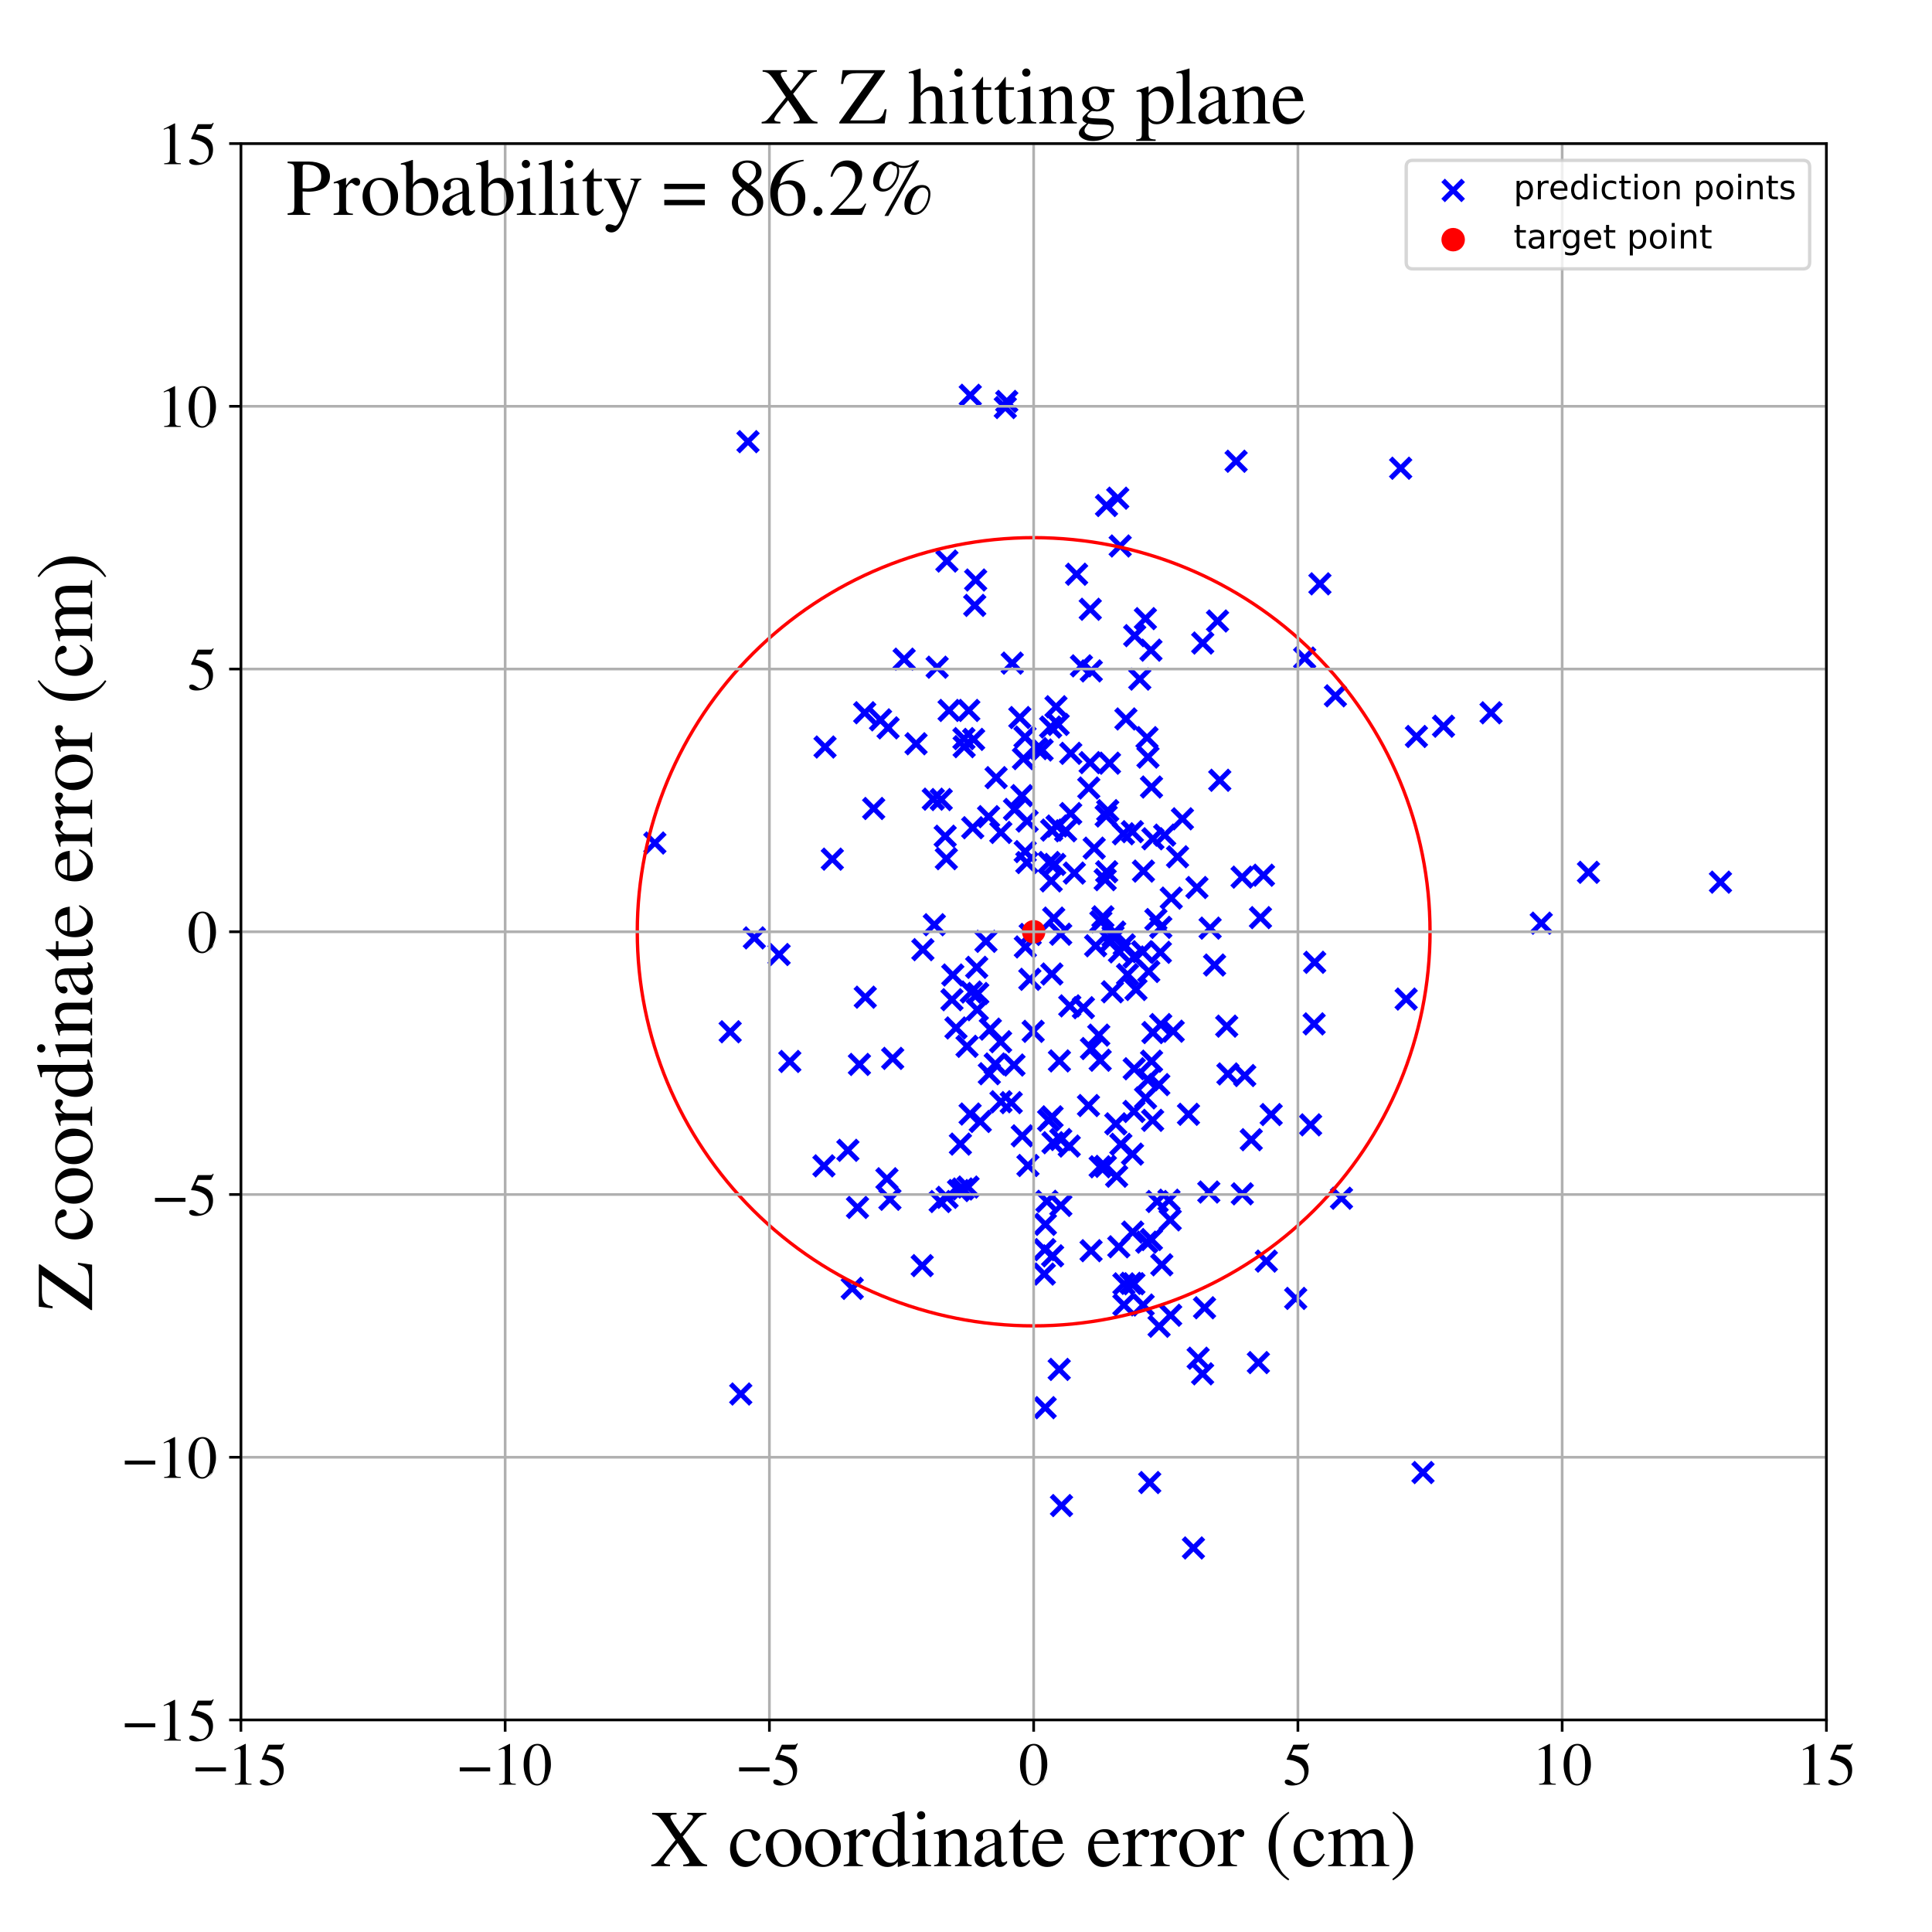 <?xml version="1.0" encoding="utf-8" standalone="no"?>
<!DOCTYPE svg PUBLIC "-//W3C//DTD SVG 1.1//EN"
  "http://www.w3.org/Graphics/SVG/1.1/DTD/svg11.dtd">
<!-- Created with matplotlib (https://matplotlib.org/) -->
<svg height="576pt" version="1.1" viewBox="0 0 576 576" width="576pt" xmlns="http://www.w3.org/2000/svg" xmlns:xlink="http://www.w3.org/1999/xlink">
 <defs>
  <style type="text/css">
*{stroke-linecap:butt;stroke-linejoin:round;}
  </style>
 </defs>
 <g id="figure_1">
  <g id="patch_1">
   <path d="M 0 576 
L 576 576 
L 576 0 
L 0 0 
z
" style="fill:#ffffff;"/>
  </g>
  <g id="axes_1">
   <g id="patch_2">
    <path d="M 71.822 512.784 
L 544.52 512.784 
L 544.52 42.802 
L 71.822 42.802 
z
" style="fill:#ffffff;"/>
   </g>
   <g id="PathCollection_1">
    <defs>
     <path d="M -3 3 
L 3 -3 
M -3 -3 
L 3 3 
" id="mae1010a3c9" style="stroke:#0000ff;stroke-width:1.5;"/>
    </defs>
    <g clip-path="url(#p0a8e4a89f5)">
     <use style="fill:#0000ff;stroke:#0000ff;stroke-width:1.5;" x="289.565" xlink:href="#mae1010a3c9" y="295.761"/>
     <use style="fill:#0000ff;stroke:#0000ff;stroke-width:1.5;" x="279.396" xlink:href="#mae1010a3c9" y="198.919"/>
     <use style="fill:#0000ff;stroke:#0000ff;stroke-width:1.5;" x="313.821" xlink:href="#mae1010a3c9" y="374.407"/>
     <use style="fill:#0000ff;stroke:#0000ff;stroke-width:1.5;" x="324.513" xlink:href="#mae1010a3c9" y="329.601"/>
     <use style="fill:#0000ff;stroke:#0000ff;stroke-width:1.5;" x="298.313" xlink:href="#mae1010a3c9" y="310.575"/>
     <use style="fill:#0000ff;stroke:#0000ff;stroke-width:1.5;" x="319.233" xlink:href="#mae1010a3c9" y="224.594"/>
     <use style="fill:#0000ff;stroke:#0000ff;stroke-width:1.5;" x="282.14" xlink:href="#mae1010a3c9" y="256.001"/>
     <use style="fill:#0000ff;stroke:#0000ff;stroke-width:1.5;" x="329.788" xlink:href="#mae1010a3c9" y="243.282"/>
     <use style="fill:#0000ff;stroke:#0000ff;stroke-width:1.5;" x="312.117" xlink:href="#mae1010a3c9" y="358.155"/>
     <use style="fill:#0000ff;stroke:#0000ff;stroke-width:1.5;" x="340.815" xlink:href="#mae1010a3c9" y="389.076"/>
     <use style="fill:#0000ff;stroke:#0000ff;stroke-width:1.5;" x="311.603" xlink:href="#mae1010a3c9" y="419.676"/>
     <use style="fill:#0000ff;stroke:#0000ff;stroke-width:1.5;" x="345.482" xlink:href="#mae1010a3c9" y="323.364"/>
     <use style="fill:#0000ff;stroke:#0000ff;stroke-width:1.5;" x="320.971" xlink:href="#mae1010a3c9" y="171.202"/>
     <use style="fill:#0000ff;stroke:#0000ff;stroke-width:1.5;" x="315.141" xlink:href="#mae1010a3c9" y="246.273"/>
     <use style="fill:#0000ff;stroke:#0000ff;stroke-width:1.5;" x="370.378" xlink:href="#mae1010a3c9" y="355.925"/>
     <use style="fill:#0000ff;stroke:#0000ff;stroke-width:1.5;" x="338.094" xlink:href="#mae1010a3c9" y="285.309"/>
     <use style="fill:#0000ff;stroke:#0000ff;stroke-width:1.5;" x="348.516" xlink:href="#mae1010a3c9" y="357.825"/>
     <use style="fill:#0000ff;stroke:#0000ff;stroke-width:1.5;" x="344.615" xlink:href="#mae1010a3c9" y="274.15"/>
     <use style="fill:#0000ff;stroke:#0000ff;stroke-width:1.5;" x="330.255" xlink:href="#mae1010a3c9" y="241.677"/>
     <use style="fill:#0000ff;stroke:#0000ff;stroke-width:1.5;" x="311.348" xlink:href="#mae1010a3c9" y="379.846"/>
     <use style="fill:#0000ff;stroke:#0000ff;stroke-width:1.5;" x="307.143" xlink:href="#mae1010a3c9" y="278.586"/>
     <use style="fill:#0000ff;stroke:#0000ff;stroke-width:1.5;" x="375.168" xlink:href="#mae1010a3c9" y="406.237"/>
     <use style="fill:#0000ff;stroke:#0000ff;stroke-width:1.5;" x="338.15" xlink:href="#mae1010a3c9" y="318.634"/>
     <use style="fill:#0000ff;stroke:#0000ff;stroke-width:1.5;" x="346.075" xlink:href="#mae1010a3c9" y="276.475"/>
     <use style="fill:#0000ff;stroke:#0000ff;stroke-width:1.5;" x="337.605" xlink:href="#mae1010a3c9" y="247.952"/>
     <use style="fill:#0000ff;stroke:#0000ff;stroke-width:1.5;" x="417.59" xlink:href="#mae1010a3c9" y="139.598"/>
     <use style="fill:#0000ff;stroke:#0000ff;stroke-width:1.5;" x="341.888" xlink:href="#mae1010a3c9" y="370.331"/>
     <use style="fill:#0000ff;stroke:#0000ff;stroke-width:1.5;" x="343.138" xlink:href="#mae1010a3c9" y="193.842"/>
     <use style="fill:#0000ff;stroke:#0000ff;stroke-width:1.5;" x="235.47" xlink:href="#mae1010a3c9" y="316.459"/>
     <use style="fill:#0000ff;stroke:#0000ff;stroke-width:1.5;" x="304.048" xlink:href="#mae1010a3c9" y="213.929"/>
     <use style="fill:#0000ff;stroke:#0000ff;stroke-width:1.5;" x="256.224" xlink:href="#mae1010a3c9" y="317.347"/>
     <use style="fill:#0000ff;stroke:#0000ff;stroke-width:1.5;" x="422.29" xlink:href="#mae1010a3c9" y="219.57"/>
     <use style="fill:#0000ff;stroke:#0000ff;stroke-width:1.5;" x="349.016" xlink:href="#mae1010a3c9" y="392.122"/>
     <use style="fill:#0000ff;stroke:#0000ff;stroke-width:1.5;" x="325.351" xlink:href="#mae1010a3c9" y="200.023"/>
     <use style="fill:#0000ff;stroke:#0000ff;stroke-width:1.5;" x="316.474" xlink:href="#mae1010a3c9" y="448.867"/>
     <use style="fill:#0000ff;stroke:#0000ff;stroke-width:1.5;" x="375.79" xlink:href="#mae1010a3c9" y="273.58"/>
     <use style="fill:#0000ff;stroke:#0000ff;stroke-width:1.5;" x="362.11" xlink:href="#mae1010a3c9" y="287.71"/>
     <use style="fill:#0000ff;stroke:#0000ff;stroke-width:1.5;" x="324.605" xlink:href="#mae1010a3c9" y="234.932"/>
     <use style="fill:#0000ff;stroke:#0000ff;stroke-width:1.5;" x="290.271" xlink:href="#mae1010a3c9" y="220.443"/>
     <use style="fill:#0000ff;stroke:#0000ff;stroke-width:1.5;" x="195.236" xlink:href="#mae1010a3c9" y="251.333"/>
     <use style="fill:#0000ff;stroke:#0000ff;stroke-width:1.5;" x="316.272" xlink:href="#mae1010a3c9" y="359.386"/>
     <use style="fill:#0000ff;stroke:#0000ff;stroke-width:1.5;" x="223.006" xlink:href="#mae1010a3c9" y="131.677"/>
     <use style="fill:#0000ff;stroke:#0000ff;stroke-width:1.5;" x="329.946" xlink:href="#mae1010a3c9" y="259.907"/>
     <use style="fill:#0000ff;stroke:#0000ff;stroke-width:1.5;" x="345.948" xlink:href="#mae1010a3c9" y="283.921"/>
     <use style="fill:#0000ff;stroke:#0000ff;stroke-width:1.5;" x="291.367" xlink:href="#mae1010a3c9" y="301.027"/>
     <use style="fill:#0000ff;stroke:#0000ff;stroke-width:1.5;" x="333.554" xlink:href="#mae1010a3c9" y="371.711"/>
     <use style="fill:#0000ff;stroke:#0000ff;stroke-width:1.5;" x="326.219" xlink:href="#mae1010a3c9" y="252.867"/>
     <use style="fill:#0000ff;stroke:#0000ff;stroke-width:1.5;" x="288.603" xlink:href="#mae1010a3c9" y="353.906"/>
     <use style="fill:#0000ff;stroke:#0000ff;stroke-width:1.5;" x="287.451" xlink:href="#mae1010a3c9" y="222.609"/>
     <use style="fill:#0000ff;stroke:#0000ff;stroke-width:1.5;" x="308.027" xlink:href="#mae1010a3c9" y="307.478"/>
     <use style="fill:#0000ff;stroke:#0000ff;stroke-width:1.5;" x="337.637" xlink:href="#mae1010a3c9" y="344.086"/>
     <use style="fill:#0000ff;stroke:#0000ff;stroke-width:1.5;" x="318.78" xlink:href="#mae1010a3c9" y="341.687"/>
     <use style="fill:#0000ff;stroke:#0000ff;stroke-width:1.5;" x="326.648" xlink:href="#mae1010a3c9" y="281.963"/>
     <use style="fill:#0000ff;stroke:#0000ff;stroke-width:1.5;" x="292.255" xlink:href="#mae1010a3c9" y="334.35"/>
     <use style="fill:#0000ff;stroke:#0000ff;stroke-width:1.5;" x="393.515" xlink:href="#mae1010a3c9" y="174.065"/>
     <use style="fill:#0000ff;stroke:#0000ff;stroke-width:1.5;" x="290.603" xlink:href="#mae1010a3c9" y="180.489"/>
     <use style="fill:#0000ff;stroke:#0000ff;stroke-width:1.5;" x="329.545" xlink:href="#mae1010a3c9" y="347.734"/>
     <use style="fill:#0000ff;stroke:#0000ff;stroke-width:1.5;" x="245.972" xlink:href="#mae1010a3c9" y="222.715"/>
     <use style="fill:#0000ff;stroke:#0000ff;stroke-width:1.5;" x="354.329" xlink:href="#mae1010a3c9" y="332.216"/>
     <use style="fill:#0000ff;stroke:#0000ff;stroke-width:1.5;" x="376.681" xlink:href="#mae1010a3c9" y="260.934"/>
     <use style="fill:#0000ff;stroke:#0000ff;stroke-width:1.5;" x="325.048" xlink:href="#mae1010a3c9" y="181.646"/>
     <use style="fill:#0000ff;stroke:#0000ff;stroke-width:1.5;" x="444.539" xlink:href="#mae1010a3c9" y="212.514"/>
     <use style="fill:#0000ff;stroke:#0000ff;stroke-width:1.5;" x="331.196" xlink:href="#mae1010a3c9" y="280.593"/>
     <use style="fill:#0000ff;stroke:#0000ff;stroke-width:1.5;" x="264.422" xlink:href="#mae1010a3c9" y="351.433"/>
     <use style="fill:#0000ff;stroke:#0000ff;stroke-width:1.5;" x="363.658" xlink:href="#mae1010a3c9" y="232.63"/>
     <use style="fill:#0000ff;stroke:#0000ff;stroke-width:1.5;" x="325.406" xlink:href="#mae1010a3c9" y="312.608"/>
     <use style="fill:#0000ff;stroke:#0000ff;stroke-width:1.5;" x="282.96" xlink:href="#mae1010a3c9" y="211.807"/>
     <use style="fill:#0000ff;stroke:#0000ff;stroke-width:1.5;" x="260.478" xlink:href="#mae1010a3c9" y="241.041"/>
     <use style="fill:#0000ff;stroke:#0000ff;stroke-width:1.5;" x="399.946" xlink:href="#mae1010a3c9" y="357.24"/>
     <use style="fill:#0000ff;stroke:#0000ff;stroke-width:1.5;" x="386.297" xlink:href="#mae1010a3c9" y="387.104"/>
     <use style="fill:#0000ff;stroke:#0000ff;stroke-width:1.5;" x="335.078" xlink:href="#mae1010a3c9" y="382.766"/>
     <use style="fill:#0000ff;stroke:#0000ff;stroke-width:1.5;" x="280.291" xlink:href="#mae1010a3c9" y="358.217"/>
     <use style="fill:#0000ff;stroke:#0000ff;stroke-width:1.5;" x="332.914" xlink:href="#mae1010a3c9" y="350.682"/>
     <use style="fill:#0000ff;stroke:#0000ff;stroke-width:1.5;" x="288.307" xlink:href="#mae1010a3c9" y="311.951"/>
     <use style="fill:#0000ff;stroke:#0000ff;stroke-width:1.5;" x="314.829" xlink:href="#mae1010a3c9" y="210.702"/>
     <use style="fill:#0000ff;stroke:#0000ff;stroke-width:1.5;" x="343.641" xlink:href="#mae1010a3c9" y="334.01"/>
     <use style="fill:#0000ff;stroke:#0000ff;stroke-width:1.5;" x="302.465" xlink:href="#mae1010a3c9" y="241.321"/>
     <use style="fill:#0000ff;stroke:#0000ff;stroke-width:1.5;" x="311.667" xlink:href="#mae1010a3c9" y="365.021"/>
     <use style="fill:#0000ff;stroke:#0000ff;stroke-width:1.5;" x="289.275" xlink:href="#mae1010a3c9" y="117.852"/>
     <use style="fill:#0000ff;stroke:#0000ff;stroke-width:1.5;" x="338.055" xlink:href="#mae1010a3c9" y="382.727"/>
     <use style="fill:#0000ff;stroke:#0000ff;stroke-width:1.5;" x="331.831" xlink:href="#mae1010a3c9" y="279.17"/>
     <use style="fill:#0000ff;stroke:#0000ff;stroke-width:1.5;" x="287.382" xlink:href="#mae1010a3c9" y="220.204"/>
     <use style="fill:#0000ff;stroke:#0000ff;stroke-width:1.5;" x="307.032" xlink:href="#mae1010a3c9" y="291.972"/>
     <use style="fill:#0000ff;stroke:#0000ff;stroke-width:1.5;" x="296.716" xlink:href="#mae1010a3c9" y="317.215"/>
     <use style="fill:#0000ff;stroke:#0000ff;stroke-width:1.5;" x="305.124" xlink:href="#mae1010a3c9" y="226.166"/>
     <use style="fill:#0000ff;stroke:#0000ff;stroke-width:1.5;" x="332.335" xlink:href="#mae1010a3c9" y="277.886"/>
     <use style="fill:#0000ff;stroke:#0000ff;stroke-width:1.5;" x="857.625" xlink:href="#mae1010a3c9" y="239.064"/>
     <use style="fill:#0000ff;stroke:#0000ff;stroke-width:1.5;" x="284.064" xlink:href="#mae1010a3c9" y="290.686"/>
     <use style="fill:#0000ff;stroke:#0000ff;stroke-width:1.5;" x="473.586" xlink:href="#mae1010a3c9" y="260.068"/>
     <use style="fill:#0000ff;stroke:#0000ff;stroke-width:1.5;" x="360.389" xlink:href="#mae1010a3c9" y="355.389"/>
     <use style="fill:#0000ff;stroke:#0000ff;stroke-width:1.5;" x="305.584" xlink:href="#mae1010a3c9" y="219.754"/>
     <use style="fill:#0000ff;stroke:#0000ff;stroke-width:1.5;" x="313.929" xlink:href="#mae1010a3c9" y="340.685"/>
     <use style="fill:#0000ff;stroke:#0000ff;stroke-width:1.5;" x="340.904" xlink:href="#mae1010a3c9" y="259.71"/>
     <use style="fill:#0000ff;stroke:#0000ff;stroke-width:1.5;" x="314.448" xlink:href="#mae1010a3c9" y="257.709"/>
     <use style="fill:#0000ff;stroke:#0000ff;stroke-width:1.5;" x="398.136" xlink:href="#mae1010a3c9" y="207.448"/>
     <use style="fill:#0000ff;stroke:#0000ff;stroke-width:1.5;" x="317.701" xlink:href="#mae1010a3c9" y="247.689"/>
     <use style="fill:#0000ff;stroke:#0000ff;stroke-width:1.5;" x="340.66" xlink:href="#mae1010a3c9" y="283.747"/>
     <use style="fill:#0000ff;stroke:#0000ff;stroke-width:1.5;" x="347.236" xlink:href="#mae1010a3c9" y="248.979"/>
     <use style="fill:#0000ff;stroke:#0000ff;stroke-width:1.5;" x="337.691" xlink:href="#mae1010a3c9" y="367.334"/>
     <use style="fill:#0000ff;stroke:#0000ff;stroke-width:1.5;" x="334.167" xlink:href="#mae1010a3c9" y="341.152"/>
     <use style="fill:#0000ff;stroke:#0000ff;stroke-width:1.5;" x="315.856" xlink:href="#mae1010a3c9" y="316.296"/>
     <use style="fill:#0000ff;stroke:#0000ff;stroke-width:1.5;" x="327.583" xlink:href="#mae1010a3c9" y="308.61"/>
     <use style="fill:#0000ff;stroke:#0000ff;stroke-width:1.5;" x="266.146" xlink:href="#mae1010a3c9" y="315.545"/>
     <use style="fill:#0000ff;stroke:#0000ff;stroke-width:1.5;" x="306.144" xlink:href="#mae1010a3c9" y="257.161"/>
     <use style="fill:#0000ff;stroke:#0000ff;stroke-width:1.5;" x="342.255" xlink:href="#mae1010a3c9" y="225.719"/>
     <use style="fill:#0000ff;stroke:#0000ff;stroke-width:1.5;" x="316.235" xlink:href="#mae1010a3c9" y="278.526"/>
     <use style="fill:#0000ff;stroke:#0000ff;stroke-width:1.5;" x="459.509" xlink:href="#mae1010a3c9" y="275.232"/>
     <use style="fill:#0000ff;stroke:#0000ff;stroke-width:1.5;" x="217.691" xlink:href="#mae1010a3c9" y="307.611"/>
     <use style="fill:#0000ff;stroke:#0000ff;stroke-width:1.5;" x="358.541" xlink:href="#mae1010a3c9" y="409.587"/>
     <use style="fill:#0000ff;stroke:#0000ff;stroke-width:1.5;" x="346.377" xlink:href="#mae1010a3c9" y="377.086"/>
     <use style="fill:#0000ff;stroke:#0000ff;stroke-width:1.5;" x="306.222" xlink:href="#mae1010a3c9" y="244.787"/>
     <use style="fill:#0000ff;stroke:#0000ff;stroke-width:1.5;" x="333.754" xlink:href="#mae1010a3c9" y="283.793"/>
     <use style="fill:#0000ff;stroke:#0000ff;stroke-width:1.5;" x="349.778" xlink:href="#mae1010a3c9" y="307.442"/>
     <use style="fill:#0000ff;stroke:#0000ff;stroke-width:1.5;" x="295.256" xlink:href="#mae1010a3c9" y="306.819"/>
     <use style="fill:#0000ff;stroke:#0000ff;stroke-width:1.5;" x="366.087" xlink:href="#mae1010a3c9" y="320.18"/>
     <use style="fill:#0000ff;stroke:#0000ff;stroke-width:1.5;" x="341.96" xlink:href="#mae1010a3c9" y="219.92"/>
     <use style="fill:#0000ff;stroke:#0000ff;stroke-width:1.5;" x="293.953" xlink:href="#mae1010a3c9" y="280.649"/>
     <use style="fill:#0000ff;stroke:#0000ff;stroke-width:1.5;" x="286.331" xlink:href="#mae1010a3c9" y="341.097"/>
     <use style="fill:#0000ff;stroke:#0000ff;stroke-width:1.5;" x="348.883" xlink:href="#mae1010a3c9" y="363.691"/>
     <use style="fill:#0000ff;stroke:#0000ff;stroke-width:1.5;" x="315.481" xlink:href="#mae1010a3c9" y="215.981"/>
     <use style="fill:#0000ff;stroke:#0000ff;stroke-width:1.5;" x="430.365" xlink:href="#mae1010a3c9" y="216.514"/>
     <use style="fill:#0000ff;stroke:#0000ff;stroke-width:1.5;" x="351.07" xlink:href="#mae1010a3c9" y="255.437"/>
     <use style="fill:#0000ff;stroke:#0000ff;stroke-width:1.5;" x="288.831" xlink:href="#mae1010a3c9" y="211.807"/>
     <use style="fill:#0000ff;stroke:#0000ff;stroke-width:1.5;" x="378.985" xlink:href="#mae1010a3c9" y="332.289"/>
     <use style="fill:#0000ff;stroke:#0000ff;stroke-width:1.5;" x="285.773" xlink:href="#mae1010a3c9" y="354.944"/>
     <use style="fill:#0000ff;stroke:#0000ff;stroke-width:1.5;" x="424.242" xlink:href="#mae1010a3c9" y="439.02"/>
     <use style="fill:#0000ff;stroke:#0000ff;stroke-width:1.5;" x="342.772" xlink:href="#mae1010a3c9" y="441.998"/>
     <use style="fill:#0000ff;stroke:#0000ff;stroke-width:1.5;" x="344.985" xlink:href="#mae1010a3c9" y="358.207"/>
     <use style="fill:#0000ff;stroke:#0000ff;stroke-width:1.5;" x="291.503" xlink:href="#mae1010a3c9" y="296.196"/>
     <use style="fill:#0000ff;stroke:#0000ff;stroke-width:1.5;" x="312.635" xlink:href="#mae1010a3c9" y="334.007"/>
     <use style="fill:#0000ff;stroke:#0000ff;stroke-width:1.5;" x="257.799" xlink:href="#mae1010a3c9" y="212.496"/>
     <use style="fill:#0000ff;stroke:#0000ff;stroke-width:1.5;" x="339.812" xlink:href="#mae1010a3c9" y="202.467"/>
     <use style="fill:#0000ff;stroke:#0000ff;stroke-width:1.5;" x="368.532" xlink:href="#mae1010a3c9" y="137.514"/>
     <use style="fill:#0000ff;stroke:#0000ff;stroke-width:1.5;" x="282.354" xlink:href="#mae1010a3c9" y="356.981"/>
     <use style="fill:#0000ff;stroke:#0000ff;stroke-width:1.5;" x="335.674" xlink:href="#mae1010a3c9" y="214.35"/>
     <use style="fill:#0000ff;stroke:#0000ff;stroke-width:1.5;" x="329.888" xlink:href="#mae1010a3c9" y="150.715"/>
     <use style="fill:#0000ff;stroke:#0000ff;stroke-width:1.5;" x="280.617" xlink:href="#mae1010a3c9" y="238.374"/>
     <use style="fill:#0000ff;stroke:#0000ff;stroke-width:1.5;" x="390.738" xlink:href="#mae1010a3c9" y="335.358"/>
     <use style="fill:#0000ff;stroke:#0000ff;stroke-width:1.5;" x="349.192" xlink:href="#mae1010a3c9" y="267.764"/>
     <use style="fill:#0000ff;stroke:#0000ff;stroke-width:1.5;" x="278.555" xlink:href="#mae1010a3c9" y="275.694"/>
     <use style="fill:#0000ff;stroke:#0000ff;stroke-width:1.5;" x="220.849" xlink:href="#mae1010a3c9" y="415.605"/>
     <use style="fill:#0000ff;stroke:#0000ff;stroke-width:1.5;" x="388.969" xlink:href="#mae1010a3c9" y="196.194"/>
     <use style="fill:#0000ff;stroke:#0000ff;stroke-width:1.5;" x="359.118" xlink:href="#mae1010a3c9" y="389.896"/>
     <use style="fill:#0000ff;stroke:#0000ff;stroke-width:1.5;" x="373.046" xlink:href="#mae1010a3c9" y="339.789"/>
     <use style="fill:#0000ff;stroke:#0000ff;stroke-width:1.5;" x="254.089" xlink:href="#mae1010a3c9" y="384.115"/>
     <use style="fill:#0000ff;stroke:#0000ff;stroke-width:1.5;" x="273.108" xlink:href="#mae1010a3c9" y="221.743"/>
     <use style="fill:#0000ff;stroke:#0000ff;stroke-width:1.5;" x="343.72" xlink:href="#mae1010a3c9" y="250.07"/>
     <use style="fill:#0000ff;stroke:#0000ff;stroke-width:1.5;" x="309.115" xlink:href="#mae1010a3c9" y="223.186"/>
     <use style="fill:#0000ff;stroke:#0000ff;stroke-width:1.5;" x="313.66" xlink:href="#mae1010a3c9" y="332.97"/>
     <use style="fill:#0000ff;stroke:#0000ff;stroke-width:1.5;" x="338.671" xlink:href="#mae1010a3c9" y="295.009"/>
     <use style="fill:#0000ff;stroke:#0000ff;stroke-width:1.5;" x="290.006" xlink:href="#mae1010a3c9" y="246.774"/>
     <use style="fill:#0000ff;stroke:#0000ff;stroke-width:1.5;" x="315.79" xlink:href="#mae1010a3c9" y="408.272"/>
     <use style="fill:#0000ff;stroke:#0000ff;stroke-width:1.5;" x="291.188" xlink:href="#mae1010a3c9" y="288.396"/>
     <use style="fill:#0000ff;stroke:#0000ff;stroke-width:1.5;" x="306.469" xlink:href="#mae1010a3c9" y="347.477"/>
     <use style="fill:#0000ff;stroke:#0000ff;stroke-width:1.5;" x="312.798" xlink:href="#mae1010a3c9" y="257.137"/>
     <use style="fill:#0000ff;stroke:#0000ff;stroke-width:1.5;" x="343.322" xlink:href="#mae1010a3c9" y="316.38"/>
     <use style="fill:#0000ff;stroke:#0000ff;stroke-width:1.5;" x="329.496" xlink:href="#mae1010a3c9" y="262.263"/>
     <use style="fill:#0000ff;stroke:#0000ff;stroke-width:1.5;" x="301.484" xlink:href="#mae1010a3c9" y="328.74"/>
     <use style="fill:#0000ff;stroke:#0000ff;stroke-width:1.5;" x="377.539" xlink:href="#mae1010a3c9" y="375.982"/>
     <use style="fill:#0000ff;stroke:#0000ff;stroke-width:1.5;" x="298.429" xlink:href="#mae1010a3c9" y="328.468"/>
     <use style="fill:#0000ff;stroke:#0000ff;stroke-width:1.5;" x="322.418" xlink:href="#mae1010a3c9" y="198.515"/>
     <use style="fill:#0000ff;stroke:#0000ff;stroke-width:1.5;" x="282.305" xlink:href="#mae1010a3c9" y="167.271"/>
     <use style="fill:#0000ff;stroke:#0000ff;stroke-width:1.5;" x="365.73" xlink:href="#mae1010a3c9" y="305.934"/>
     <use style="fill:#0000ff;stroke:#0000ff;stroke-width:1.5;" x="343.275" xlink:href="#mae1010a3c9" y="369.553"/>
     <use style="fill:#0000ff;stroke:#0000ff;stroke-width:1.5;" x="328.21" xlink:href="#mae1010a3c9" y="274.8"/>
     <use style="fill:#0000ff;stroke:#0000ff;stroke-width:1.5;" x="255.653" xlink:href="#mae1010a3c9" y="359.983"/>
     <use style="fill:#0000ff;stroke:#0000ff;stroke-width:1.5;" x="342.487" xlink:href="#mae1010a3c9" y="289.634"/>
     <use style="fill:#0000ff;stroke:#0000ff;stroke-width:1.5;" x="285.011" xlink:href="#mae1010a3c9" y="306.466"/>
     <use style="fill:#0000ff;stroke:#0000ff;stroke-width:1.5;" x="341.532" xlink:href="#mae1010a3c9" y="327.327"/>
     <use style="fill:#0000ff;stroke:#0000ff;stroke-width:1.5;" x="342.226" xlink:href="#mae1010a3c9" y="321.901"/>
     <use style="fill:#0000ff;stroke:#0000ff;stroke-width:1.5;" x="343.723" xlink:href="#mae1010a3c9" y="307.846"/>
     <use style="fill:#0000ff;stroke:#0000ff;stroke-width:1.5;" x="419.227" xlink:href="#mae1010a3c9" y="297.858"/>
     <use style="fill:#0000ff;stroke:#0000ff;stroke-width:1.5;" x="512.934" xlink:href="#mae1010a3c9" y="263.006"/>
     <use style="fill:#0000ff;stroke:#0000ff;stroke-width:1.5;" x="257.97" xlink:href="#mae1010a3c9" y="297.299"/>
     <use style="fill:#0000ff;stroke:#0000ff;stroke-width:1.5;" x="360.779" xlink:href="#mae1010a3c9" y="276.711"/>
     <use style="fill:#0000ff;stroke:#0000ff;stroke-width:1.5;" x="262.519" xlink:href="#mae1010a3c9" y="214.616"/>
     <use style="fill:#0000ff;stroke:#0000ff;stroke-width:1.5;" x="355.806" xlink:href="#mae1010a3c9" y="461.504"/>
     <use style="fill:#0000ff;stroke:#0000ff;stroke-width:1.5;" x="305.653" xlink:href="#mae1010a3c9" y="253.893"/>
     <use style="fill:#0000ff;stroke:#0000ff;stroke-width:1.5;" x="274.944" xlink:href="#mae1010a3c9" y="377.332"/>
     <use style="fill:#0000ff;stroke:#0000ff;stroke-width:1.5;" x="298.383" xlink:href="#mae1010a3c9" y="248.186"/>
     <use style="fill:#0000ff;stroke:#0000ff;stroke-width:1.5;" x="371.104" xlink:href="#mae1010a3c9" y="320.658"/>
     <use style="fill:#0000ff;stroke:#0000ff;stroke-width:1.5;" x="302.303" xlink:href="#mae1010a3c9" y="317.525"/>
     <use style="fill:#0000ff;stroke:#0000ff;stroke-width:1.5;" x="328.004" xlink:href="#mae1010a3c9" y="316.093"/>
     <use style="fill:#0000ff;stroke:#0000ff;stroke-width:1.5;" x="320.301" xlink:href="#mae1010a3c9" y="260.296"/>
     <use style="fill:#0000ff;stroke:#0000ff;stroke-width:1.5;" x="332.66" xlink:href="#mae1010a3c9" y="335.064"/>
     <use style="fill:#0000ff;stroke:#0000ff;stroke-width:1.5;" x="362.992" xlink:href="#mae1010a3c9" y="185.144"/>
     <use style="fill:#0000ff;stroke:#0000ff;stroke-width:1.5;" x="328.815" xlink:href="#mae1010a3c9" y="273.34"/>
     <use style="fill:#0000ff;stroke:#0000ff;stroke-width:1.5;" x="331.654" xlink:href="#mae1010a3c9" y="295.694"/>
     <use style="fill:#0000ff;stroke:#0000ff;stroke-width:1.5;" x="304.654" xlink:href="#mae1010a3c9" y="237.207"/>
     <use style="fill:#0000ff;stroke:#0000ff;stroke-width:1.5;" x="289.224" xlink:href="#mae1010a3c9" y="332.134"/>
     <use style="fill:#0000ff;stroke:#0000ff;stroke-width:1.5;" x="358.576" xlink:href="#mae1010a3c9" y="191.712"/>
     <use style="fill:#0000ff;stroke:#0000ff;stroke-width:1.5;" x="224.902" xlink:href="#mae1010a3c9" y="279.618"/>
     <use style="fill:#0000ff;stroke:#0000ff;stroke-width:1.5;" x="311.496" xlink:href="#mae1010a3c9" y="372.56"/>
     <use style="fill:#0000ff;stroke:#0000ff;stroke-width:1.5;" x="248.146" xlink:href="#mae1010a3c9" y="256.145"/>
     <use style="fill:#0000ff;stroke:#0000ff;stroke-width:1.5;" x="333.968" xlink:href="#mae1010a3c9" y="162.779"/>
     <use style="fill:#0000ff;stroke:#0000ff;stroke-width:1.5;" x="232.278" xlink:href="#mae1010a3c9" y="284.577"/>
     <use style="fill:#0000ff;stroke:#0000ff;stroke-width:1.5;" x="391.952" xlink:href="#mae1010a3c9" y="286.899"/>
     <use style="fill:#0000ff;stroke:#0000ff;stroke-width:1.5;" x="301.786" xlink:href="#mae1010a3c9" y="197.7"/>
     <use style="fill:#0000ff;stroke:#0000ff;stroke-width:1.5;" x="296.976" xlink:href="#mae1010a3c9" y="231.846"/>
     <use style="fill:#0000ff;stroke:#0000ff;stroke-width:1.5;" x="313.41" xlink:href="#mae1010a3c9" y="262.631"/>
     <use style="fill:#0000ff;stroke:#0000ff;stroke-width:1.5;" x="335.077" xlink:href="#mae1010a3c9" y="389.027"/>
     <use style="fill:#0000ff;stroke:#0000ff;stroke-width:1.5;" x="316.25" xlink:href="#mae1010a3c9" y="339.732"/>
     <use style="fill:#0000ff;stroke:#0000ff;stroke-width:1.5;" x="313.595" xlink:href="#mae1010a3c9" y="290.388"/>
     <use style="fill:#0000ff;stroke:#0000ff;stroke-width:1.5;" x="357.215" xlink:href="#mae1010a3c9" y="404.931"/>
     <use style="fill:#0000ff;stroke:#0000ff;stroke-width:1.5;" x="281.796" xlink:href="#mae1010a3c9" y="249.306"/>
     <use style="fill:#0000ff;stroke:#0000ff;stroke-width:1.5;" x="336.165" xlink:href="#mae1010a3c9" y="290.566"/>
     <use style="fill:#0000ff;stroke:#0000ff;stroke-width:1.5;" x="305.697" xlink:href="#mae1010a3c9" y="282.321"/>
     <use style="fill:#0000ff;stroke:#0000ff;stroke-width:1.5;" x="314.15" xlink:href="#mae1010a3c9" y="273.721"/>
     <use style="fill:#0000ff;stroke:#0000ff;stroke-width:1.5;" x="338.294" xlink:href="#mae1010a3c9" y="189.51"/>
     <use style="fill:#0000ff;stroke:#0000ff;stroke-width:1.5;" x="294.73" xlink:href="#mae1010a3c9" y="243.473"/>
     <use style="fill:#0000ff;stroke:#0000ff;stroke-width:1.5;" x="278.25" xlink:href="#mae1010a3c9" y="238.265"/>
     <use style="fill:#0000ff;stroke:#0000ff;stroke-width:1.5;" x="337.219" xlink:href="#mae1010a3c9" y="382.613"/>
     <use style="fill:#0000ff;stroke:#0000ff;stroke-width:1.5;" x="269.56" xlink:href="#mae1010a3c9" y="196.522"/>
     <use style="fill:#0000ff;stroke:#0000ff;stroke-width:1.5;" x="313.232" xlink:href="#mae1010a3c9" y="216.762"/>
     <use style="fill:#0000ff;stroke:#0000ff;stroke-width:1.5;" x="356.848" xlink:href="#mae1010a3c9" y="264.603"/>
     <use style="fill:#0000ff;stroke:#0000ff;stroke-width:1.5;" x="304.774" xlink:href="#mae1010a3c9" y="338.634"/>
     <use style="fill:#0000ff;stroke:#0000ff;stroke-width:1.5;" x="313.539" xlink:href="#mae1010a3c9" y="247.479"/>
     <use style="fill:#0000ff;stroke:#0000ff;stroke-width:1.5;" x="341.487" xlink:href="#mae1010a3c9" y="184.437"/>
     <use style="fill:#0000ff;stroke:#0000ff;stroke-width:1.5;" x="327.996" xlink:href="#mae1010a3c9" y="347.862"/>
     <use style="fill:#0000ff;stroke:#0000ff;stroke-width:1.5;" x="300.152" xlink:href="#mae1010a3c9" y="119.68"/>
     <use style="fill:#0000ff;stroke:#0000ff;stroke-width:1.5;" x="265.32" xlink:href="#mae1010a3c9" y="357.552"/>
     <use style="fill:#0000ff;stroke:#0000ff;stroke-width:1.5;" x="325.008" xlink:href="#mae1010a3c9" y="227.368"/>
     <use style="fill:#0000ff;stroke:#0000ff;stroke-width:1.5;" x="318.943" xlink:href="#mae1010a3c9" y="299.886"/>
     <use style="fill:#0000ff;stroke:#0000ff;stroke-width:1.5;" x="338.072" xlink:href="#mae1010a3c9" y="331.359"/>
     <use style="fill:#0000ff;stroke:#0000ff;stroke-width:1.5;" x="333.24" xlink:href="#mae1010a3c9" y="148.53"/>
     <use style="fill:#0000ff;stroke:#0000ff;stroke-width:1.5;" x="252.789" xlink:href="#mae1010a3c9" y="342.955"/>
     <use style="fill:#0000ff;stroke:#0000ff;stroke-width:1.5;" x="245.648" xlink:href="#mae1010a3c9" y="347.586"/>
     <use style="fill:#0000ff;stroke:#0000ff;stroke-width:1.5;" x="290.882" xlink:href="#mae1010a3c9" y="172.927"/>
     <use style="fill:#0000ff;stroke:#0000ff;stroke-width:1.5;" x="334.942" xlink:href="#mae1010a3c9" y="248.581"/>
     <use style="fill:#0000ff;stroke:#0000ff;stroke-width:1.5;" x="275.142" xlink:href="#mae1010a3c9" y="283.128"/>
     <use style="fill:#0000ff;stroke:#0000ff;stroke-width:1.5;" x="287.011" xlink:href="#mae1010a3c9" y="354.484"/>
     <use style="fill:#0000ff;stroke:#0000ff;stroke-width:1.5;" x="283.816" xlink:href="#mae1010a3c9" y="298.05"/>
     <use style="fill:#0000ff;stroke:#0000ff;stroke-width:1.5;" x="319.216" xlink:href="#mae1010a3c9" y="242.555"/>
     <use style="fill:#0000ff;stroke:#0000ff;stroke-width:1.5;" x="345.567" xlink:href="#mae1010a3c9" y="395.413"/>
     <use style="fill:#0000ff;stroke:#0000ff;stroke-width:1.5;" x="322.997" xlink:href="#mae1010a3c9" y="300.434"/>
     <use style="fill:#0000ff;stroke:#0000ff;stroke-width:1.5;" x="325.288" xlink:href="#mae1010a3c9" y="372.882"/>
     <use style="fill:#0000ff;stroke:#0000ff;stroke-width:1.5;" x="310.688" xlink:href="#mae1010a3c9" y="223.604"/>
     <use style="fill:#0000ff;stroke:#0000ff;stroke-width:1.5;" x="335.179" xlink:href="#mae1010a3c9" y="281.694"/>
     <use style="fill:#0000ff;stroke:#0000ff;stroke-width:1.5;" x="299.72" xlink:href="#mae1010a3c9" y="121.501"/>
     <use style="fill:#0000ff;stroke:#0000ff;stroke-width:1.5;" x="264.77" xlink:href="#mae1010a3c9" y="217.001"/>
     <use style="fill:#0000ff;stroke:#0000ff;stroke-width:1.5;" x="391.791" xlink:href="#mae1010a3c9" y="305.257"/>
     <use style="fill:#0000ff;stroke:#0000ff;stroke-width:1.5;" x="343.303" xlink:href="#mae1010a3c9" y="234.641"/>
     <use style="fill:#0000ff;stroke:#0000ff;stroke-width:1.5;" x="370.312" xlink:href="#mae1010a3c9" y="261.508"/>
     <use style="fill:#0000ff;stroke:#0000ff;stroke-width:1.5;" x="330.778" xlink:href="#mae1010a3c9" y="227.534"/>
     <use style="fill:#0000ff;stroke:#0000ff;stroke-width:1.5;" x="352.525" xlink:href="#mae1010a3c9" y="244.118"/>
     <use style="fill:#0000ff;stroke:#0000ff;stroke-width:1.5;" x="346.058" xlink:href="#mae1010a3c9" y="305.458"/>
     <use style="fill:#0000ff;stroke:#0000ff;stroke-width:1.5;" x="294.958" xlink:href="#mae1010a3c9" y="320.118"/>
    </g>
   </g>
   <g id="PathCollection_2">
    <defs>
     <path d="M 0 3 
C 0.796 3 1.559 2.684 2.121 2.121 
C 2.684 1.559 3 0.796 3 0 
C 3 -0.796 2.684 -1.559 2.121 -2.121 
C 1.559 -2.684 0.796 -3 0 -3 
C -0.796 -3 -1.559 -2.684 -2.121 -2.121 
C -2.684 -1.559 -3 -0.796 -3 0 
C -3 0.796 -2.684 1.559 -2.121 2.121 
C -1.559 2.684 -0.796 3 0 3 
z
" id="mdd352aaa08" style="stroke:#ff0000;"/>
    </defs>
    <g clip-path="url(#p0a8e4a89f5)">
     <use style="fill:#ff0000;stroke:#ff0000;" x="308.171" xlink:href="#mdd352aaa08" y="277.793"/>
    </g>
   </g>
   <g id="patch_3">
    <path clip-path="url(#p0a8e4a89f5)" d="M 308.171 395.288 
C 339.511 395.288 369.572 382.908 391.733 360.875 
C 413.894 338.841 426.346 308.953 426.346 277.793 
C 426.346 246.633 413.894 216.745 391.733 194.711 
C 369.572 172.677 339.511 160.297 308.171 160.297 
C 276.831 160.297 246.77 172.677 224.609 194.711 
C 202.448 216.745 189.997 246.633 189.997 277.793 
C 189.997 308.953 202.448 338.841 224.609 360.875 
C 246.77 382.908 276.831 395.288 308.171 395.288 
z
" style="fill:none;stroke:#ff0000;stroke-linejoin:miter;"/>
   </g>
   <g id="matplotlib.axis_1">
    <g id="xtick_1">
     <g id="line2d_1">
      <path clip-path="url(#p0a8e4a89f5)" d="M 71.822 512.784 
L 71.822 42.802 
" style="fill:none;stroke:#b0b0b0;stroke-linecap:square;stroke-width:0.8;"/>
     </g>
     <g id="line2d_2">
      <defs>
       <path d="M 0 0 
L 0 3.5 
" id="m4e44846d7e" style="stroke:#000000;stroke-width:0.8;"/>
      </defs>
      <g>
       <use style="stroke:#000000;stroke-width:0.8;" x="71.822" xlink:href="#m4e44846d7e" y="512.784"/>
      </g>
     </g>
     <g id="text_1">
      <!-- −15 -->
      <defs>
       <path d="M 3 22 
L 3 28.594 
L 53.406 28.594 
L 53.406 22 
z
" id="FreeSerif-8722"/>
       <path d="M 18.297 59.297 
Q 16.5 59.297 11.094 57.094 
L 11.094 58.5 
L 29.094 67.594 
L 29.906 67.406 
L 29.906 7.406 
Q 29.906 3.797 31.703 2.688 
Q 33.5 1.594 39.406 1.5 
L 39.406 0 
L 11.797 0 
L 11.797 1.5 
Q 17.406 1.703 19.344 3.141 
Q 21.297 4.594 21.297 9.297 
L 21.297 54.594 
Q 21.297 59.297 18.297 59.297 
z
" id="FreeSerif-49"/>
       <path d="M 35.703 19.406 
Q 35.703 24.703 33.344 28.797 
Q 31 32.906 27.641 35.156 
Q 24.297 37.406 20.141 38.844 
Q 16 40.297 12.953 40.75 
Q 9.906 41.203 7.594 41.203 
Q 6.406 41.203 6.406 42 
Q 6.406 42.297 6.5 42.5 
L 17.406 66.203 
L 38.297 66.203 
Q 39.906 66.203 40.844 66.703 
Q 41.797 67.203 42.906 68.797 
L 43.797 68.094 
L 40 59.203 
Q 39.594 58.297 37.703 58.297 
L 18.094 58.297 
L 13.906 49.797 
Q 28.5 47.203 35.594 41.344 
Q 42.703 35.5 42.703 24.203 
Q 42.703 18.297 40.844 13.688 
Q 39 9.094 36.141 6.297 
Q 33.297 3.5 29.547 1.703 
Q 25.797 -0.094 22.344 -0.75 
Q 18.906 -1.406 15.406 -1.406 
Q 9.797 -1.406 6.5 0.25 
Q 3.203 1.906 3.203 4.797 
Q 3.203 8.5 7.5 8.5 
Q 10.297 8.5 14.75 5.391 
Q 19.203 2.297 21.797 2.297 
Q 27.703 2.297 31.703 7.25 
Q 35.703 12.203 35.703 19.406 
z
" id="FreeSerif-53"/>
      </defs>
      <g transform="translate(57.746 532.077)scale(0.18 -0.18)">
       <use xlink:href="#FreeSerif-8722"/>
       <use x="56.4" xlink:href="#FreeSerif-49"/>
       <use x="106.4" xlink:href="#FreeSerif-53"/>
      </g>
     </g>
    </g>
    <g id="xtick_2">
     <g id="line2d_3">
      <path clip-path="url(#p0a8e4a89f5)" d="M 150.605 512.784 
L 150.605 42.802 
" style="fill:none;stroke:#b0b0b0;stroke-linecap:square;stroke-width:0.8;"/>
     </g>
     <g id="line2d_4">
      <g>
       <use style="stroke:#000000;stroke-width:0.8;" x="150.605" xlink:href="#m4e44846d7e" y="512.784"/>
      </g>
     </g>
     <g id="text_2">
      <!-- −10 -->
      <defs>
       <path d="M 47.594 17.797 
Q 35.203 -1.406 25 -1.406 
Q 14.797 -1.406 8.594 8.391 
Q 2.406 18.203 2.406 33.594 
Q 2.406 48.094 8.594 57.844 
Q 14.797 67.594 25.406 67.594 
Q 35.203 67.594 41.391 58 
Q 47.594 48.406 47.594 33 
Q 47.594 17.797 35.203 -1.406 
z
M 25.094 65 
Q 12 65 12 32.703 
Q 12 1.203 25 1.203 
Q 38 1.203 38 32.797 
Q 38 48.5 34.703 56.75 
Q 31.406 65 25.094 65 
z
" id="FreeSerif-48"/>
      </defs>
      <g transform="translate(136.529 532.077)scale(0.18 -0.18)">
       <use xlink:href="#FreeSerif-8722"/>
       <use x="56.4" xlink:href="#FreeSerif-49"/>
       <use x="106.4" xlink:href="#FreeSerif-48"/>
      </g>
     </g>
    </g>
    <g id="xtick_3">
     <g id="line2d_5">
      <path clip-path="url(#p0a8e4a89f5)" d="M 229.388 512.784 
L 229.388 42.802 
" style="fill:none;stroke:#b0b0b0;stroke-linecap:square;stroke-width:0.8;"/>
     </g>
     <g id="line2d_6">
      <g>
       <use style="stroke:#000000;stroke-width:0.8;" x="229.388" xlink:href="#m4e44846d7e" y="512.784"/>
      </g>
     </g>
     <g id="text_3">
      <!-- −5 -->
      <g transform="translate(219.812 532.077)scale(0.18 -0.18)">
       <use xlink:href="#FreeSerif-8722"/>
       <use x="56.4" xlink:href="#FreeSerif-53"/>
      </g>
     </g>
    </g>
    <g id="xtick_4">
     <g id="line2d_7">
      <path clip-path="url(#p0a8e4a89f5)" d="M 308.171 512.784 
L 308.171 42.802 
" style="fill:none;stroke:#b0b0b0;stroke-linecap:square;stroke-width:0.8;"/>
     </g>
     <g id="line2d_8">
      <g>
       <use style="stroke:#000000;stroke-width:0.8;" x="308.171" xlink:href="#m4e44846d7e" y="512.784"/>
      </g>
     </g>
     <g id="text_4">
      <!-- 0 -->
      <g transform="translate(303.671 532.077)scale(0.18 -0.18)">
       <use xlink:href="#FreeSerif-48"/>
      </g>
     </g>
    </g>
    <g id="xtick_5">
     <g id="line2d_9">
      <path clip-path="url(#p0a8e4a89f5)" d="M 386.954 512.784 
L 386.954 42.802 
" style="fill:none;stroke:#b0b0b0;stroke-linecap:square;stroke-width:0.8;"/>
     </g>
     <g id="line2d_10">
      <g>
       <use style="stroke:#000000;stroke-width:0.8;" x="386.954" xlink:href="#m4e44846d7e" y="512.784"/>
      </g>
     </g>
     <g id="text_5">
      <!-- 5 -->
      <g transform="translate(382.454 532.077)scale(0.18 -0.18)">
       <use xlink:href="#FreeSerif-53"/>
      </g>
     </g>
    </g>
    <g id="xtick_6">
     <g id="line2d_11">
      <path clip-path="url(#p0a8e4a89f5)" d="M 465.737 512.784 
L 465.737 42.802 
" style="fill:none;stroke:#b0b0b0;stroke-linecap:square;stroke-width:0.8;"/>
     </g>
     <g id="line2d_12">
      <g>
       <use style="stroke:#000000;stroke-width:0.8;" x="465.737" xlink:href="#m4e44846d7e" y="512.784"/>
      </g>
     </g>
     <g id="text_6">
      <!-- 10 -->
      <g transform="translate(456.737 532.077)scale(0.18 -0.18)">
       <use xlink:href="#FreeSerif-49"/>
       <use x="50" xlink:href="#FreeSerif-48"/>
      </g>
     </g>
    </g>
    <g id="xtick_7">
     <g id="line2d_13">
      <path clip-path="url(#p0a8e4a89f5)" d="M 544.52 512.784 
L 544.52 42.802 
" style="fill:none;stroke:#b0b0b0;stroke-linecap:square;stroke-width:0.8;"/>
     </g>
     <g id="line2d_14">
      <g>
       <use style="stroke:#000000;stroke-width:0.8;" x="544.52" xlink:href="#m4e44846d7e" y="512.784"/>
      </g>
     </g>
     <g id="text_7">
      <!-- 15 -->
      <g transform="translate(535.52 532.077)scale(0.18 -0.18)">
       <use xlink:href="#FreeSerif-49"/>
       <use x="50" xlink:href="#FreeSerif-53"/>
      </g>
     </g>
    </g>
    <g id="text_8">
     <!-- X coordinate error (cm) -->
     <defs>
      <path d="M 69.594 66.203 
L 69.594 64.297 
Q 64.703 64 62.047 62.344 
Q 59.406 60.703 54.703 54.906 
L 40.094 36.703 
L 59.297 9.297 
Q 62.297 5 64.297 3.703 
Q 66.297 2.406 70.406 1.906 
L 70.406 0 
L 40.703 0 
L 40.703 1.906 
Q 44.797 2.297 46.594 2.938 
Q 48.406 3.594 48.406 5 
Q 48.406 7.203 43.297 14.797 
L 33.797 28.797 
L 21.906 14 
Q 16.703 7.5 16.703 5.406 
Q 16.703 3.703 18.297 2.953 
Q 19.906 2.203 24.297 1.906 
L 24.297 0 
L 1 0 
L 1 1.906 
Q 4.906 2.203 7 3.797 
Q 9.094 5.406 15.5 13.297 
L 31.203 32.594 
L 20.297 48.594 
Q 13.297 58.906 10.25 61.5 
Q 7.203 64.094 2.203 64.297 
L 2.203 66.203 
L 32.406 66.203 
L 32.406 64.297 
L 29.594 64.203 
Q 24.797 64.094 24.797 61.297 
Q 24.797 58.094 33.297 46.297 
L 37.5 40.406 
L 48.797 54.203 
Q 52.797 59.203 52.797 61.094 
Q 52.797 62.797 51.344 63.438 
Q 49.906 64.094 45.797 64.297 
L 45.797 66.203 
z
" id="FreeSerif-88"/>
      <path id="FreeSerif-32"/>
      <path d="M 2.5 21.297 
Q 2.5 32.406 9.047 39.203 
Q 15.594 46 24.406 46 
Q 30.703 46 35.25 42.953 
Q 39.797 39.906 39.797 35.703 
Q 39.797 34 38.391 32.75 
Q 37 31.5 35 31.5 
Q 31.594 31.5 30.297 36.094 
L 29.703 38.297 
Q 28.906 41.094 27.703 42.094 
Q 26.5 43.094 23.797 43.094 
Q 17.703 43.094 13.953 38.25 
Q 10.203 33.406 10.203 25.703 
Q 10.203 17.094 14.547 11.641 
Q 18.906 6.203 25.703 6.203 
Q 30 6.203 33.094 8.25 
Q 36.203 10.297 39.797 15.594 
L 41.203 14.703 
Q 40.203 12.703 39.453 11.391 
Q 38.703 10.094 36.75 7.5 
Q 34.797 4.906 32.891 3.297 
Q 31 1.703 27.891 0.344 
Q 24.797 -1 21.5 -1 
Q 13.203 -1 7.844 5.25 
Q 2.5 11.5 2.5 21.297 
z
" id="FreeSerif-99"/>
      <path d="M 24.594 46 
Q 34.203 46 40.391 39.594 
Q 46.594 33.203 46.594 23.406 
Q 46.594 13 40.188 6 
Q 33.797 -1 24.391 -1 
Q 15 -1 8.75 5.75 
Q 2.5 12.5 2.5 22.594 
Q 2.5 32.906 8.641 39.453 
Q 14.797 46 24.594 46 
z
M 11.5 27.5 
Q 11.5 16.797 15.391 9.297 
Q 19.297 1.797 25.594 1.797 
Q 31.203 1.797 34.391 6.594 
Q 37.594 11.406 37.594 19.906 
Q 37.594 30.203 33.594 36.703 
Q 29.594 43.203 23.297 43.203 
Q 18 43.203 14.75 38.891 
Q 11.5 34.594 11.5 27.5 
z
" id="FreeSerif-111"/>
      <path d="M 30.094 36.203 
Q 28.594 36.203 26.391 37.953 
Q 24.203 39.703 23.5 39.703 
Q 21.5 39.703 19 36.797 
Q 16.5 33.906 16.5 31.5 
L 16.5 9 
Q 16.5 4.703 18.203 3.203 
Q 19.906 1.703 25 1.5 
L 25 0 
L 1 0 
L 1 1.5 
Q 5.797 2.406 6.938 3.5 
Q 8.094 4.594 8.094 8.406 
L 8.094 33.406 
Q 8.094 36.703 7.344 38.047 
Q 6.594 39.406 4.703 39.406 
Q 3.094 39.406 1.203 39 
L 1.203 40.594 
Q 9.203 43.203 16 46 
L 16.5 45.797 
L 16.5 36.594 
Q 20.203 41.906 22.797 43.953 
Q 25.406 46 28.5 46 
Q 31.094 46 32.547 44.594 
Q 34 43.203 34 40.703 
Q 34 38.594 32.953 37.391 
Q 31.906 36.203 30.094 36.203 
z
" id="FreeSerif-114"/>
      <path d="M 34.203 -1 
L 33.797 -0.703 
L 33.797 5.703 
Q 29 -1 21 -1 
Q 12.703 -1 7.594 4.953 
Q 2.5 10.906 2.5 20.5 
Q 2.5 31.094 8.594 38.547 
Q 14.703 46 23.297 46 
Q 28.703 46 33.797 41.703 
L 33.797 57.297 
Q 33.797 60.406 32.891 61.406 
Q 32 62.406 29.203 62.406 
Q 27.797 62.406 27 62.297 
L 27 63.906 
Q 36.094 66.297 41.703 68.297 
L 42.203 68.094 
L 42.203 11.406 
Q 42.203 7.906 43.047 6.797 
Q 43.906 5.703 46.594 5.703 
Q 47.094 5.703 48.906 5.797 
L 48.906 4.203 
z
M 24.906 4.203 
Q 28.703 4.203 31.25 6.344 
Q 33.797 8.5 33.797 10.203 
L 33.797 33.203 
Q 33.797 37.203 30.688 40.203 
Q 27.594 43.203 23.594 43.203 
Q 17.906 43.203 14.5 38.094 
Q 11.094 33 11.094 24.5 
Q 11.094 15.297 14.891 9.75 
Q 18.703 4.203 24.906 4.203 
z
" id="FreeSerif-100"/>
      <path d="M 6.203 39.297 
Q 4 39.297 2 39 
L 2 40.5 
Q 9 42.5 17.5 46 
L 17.906 45.703 
L 17.906 10.203 
Q 17.906 4.797 19.156 3.344 
Q 20.406 1.906 25.297 1.5 
L 25.297 0 
L 1.594 0 
L 1.594 1.5 
Q 6.797 1.797 8.141 3.297 
Q 9.5 4.797 9.5 10.203 
L 9.5 33.406 
Q 9.5 36.703 8.75 38 
Q 8 39.297 6.203 39.297 
z
M 12.797 68.297 
Q 15 68.297 16.5 66.797 
Q 18 65.297 18 63.203 
Q 18 61 16.5 59.547 
Q 15 58.094 12.797 58.094 
Q 10.703 58.094 9.25 59.594 
Q 7.797 61.094 7.797 63.188 
Q 7.797 65.297 9.297 66.797 
Q 10.797 68.297 12.797 68.297 
z
" id="FreeSerif-105"/>
      <path d="M 1 39.797 
L 1 41.5 
Q 8.406 43.703 14.797 46 
L 15.5 45.797 
L 15.5 37.906 
Q 20.594 42.703 23.547 44.344 
Q 26.5 46 30 46 
Q 35.5 46 38.641 42.047 
Q 41.797 38.094 41.797 31 
L 41.797 8.094 
Q 41.797 4.406 43 3.156 
Q 44.203 1.906 47.906 1.5 
L 47.906 0 
L 27.094 0 
L 27.094 1.5 
Q 30.906 1.797 32.156 3.5 
Q 33.406 5.203 33.406 9.906 
L 33.406 30.797 
Q 33.406 40.5 26.094 40.5 
Q 23.594 40.5 21.5 39.344 
Q 19.406 38.203 15.797 34.797 
L 15.797 6.703 
Q 15.797 4 17.188 2.891 
Q 18.594 1.797 22.406 1.5 
L 22.406 0 
L 1.203 0 
L 1.203 1.5 
Q 5 1.797 6.203 3.25 
Q 7.406 4.703 7.406 9 
L 7.406 33.797 
Q 7.406 37.5 6.594 38.844 
Q 5.797 40.203 3.703 40.203 
Q 1.797 40.203 1 39.797 
z
" id="FreeSerif-110"/>
      <path d="M 2.5 9.703 
Q 2.5 11.5 2.891 13.047 
Q 3.297 14.594 4.297 15.938 
Q 5.297 17.297 6.188 18.391 
Q 7.094 19.5 8.891 20.641 
Q 10.703 21.797 11.891 22.547 
Q 13.094 23.297 15.547 24.344 
Q 18 25.406 19.297 25.953 
Q 20.594 26.5 23.391 27.594 
Q 26.203 28.703 27.5 29.203 
L 27.5 35.297 
Q 27.5 43.594 19.906 43.594 
Q 16.906 43.594 14.797 42.141 
Q 12.703 40.703 12.703 38.703 
Q 12.703 37.906 12.953 36.5 
Q 13.203 35.094 13.203 34.703 
Q 13.203 33 11.844 31.75 
Q 10.5 30.5 8.703 30.5 
Q 7 30.5 5.703 31.797 
Q 4.406 33.094 4.406 34.797 
Q 4.406 39.5 9.25 42.75 
Q 14.094 46 21.203 46 
Q 29.406 46 32.5 42.047 
Q 35.594 38.094 35.594 30 
L 35.594 10.5 
Q 35.594 7.203 36.25 5.953 
Q 36.906 4.703 38.594 4.703 
Q 40.703 4.703 43 6.594 
L 43 4 
Q 40.406 1.094 38.453 0.047 
Q 36.5 -1 34 -1 
Q 30.906 -1 29.453 0.703 
Q 28 2.406 27.594 6.297 
Q 19 -1 13 -1 
Q 8.406 -1 5.453 2 
Q 2.5 5 2.5 9.703 
z
M 27.5 12.297 
L 27.5 26.797 
Q 18.5 23.5 14.891 20.391 
Q 11.297 17.297 11.297 12.906 
Q 11.297 8.797 13.297 6.797 
Q 15.297 4.797 17.594 4.797 
Q 21 4.797 24.906 7.094 
Q 26.5 8 27 9 
Q 27.5 10 27.5 12.297 
z
" id="FreeSerif-97"/>
      <path d="M 25.906 45 
L 25.906 41.797 
L 15.797 41.797 
L 15.797 13.203 
Q 15.797 8.5 17 6.344 
Q 18.203 4.203 21 4.203 
Q 24.094 4.203 27 7.703 
L 28.297 6.594 
Q 23.5 -1 16.297 -1 
Q 7.406 -1 7.406 11.703 
L 7.406 41.797 
L 2.094 41.797 
Q 1.703 42.094 1.703 42.5 
Q 1.703 43 2 43.297 
Q 2.297 43.594 3.141 44.141 
Q 4 44.703 5.203 45.641 
Q 6.406 46.594 8.5 49.094 
Q 10.594 51.594 13.094 55.094 
Q 14.703 57.406 15.094 57.906 
Q 15.797 57.906 15.797 56.594 
L 15.797 45 
z
" id="FreeSerif-116"/>
      <path d="M 9.703 27.703 
Q 9.906 21.406 11.406 16.844 
Q 12.906 12.297 15.297 10.047 
Q 17.703 7.797 20.141 6.844 
Q 22.594 5.906 25.297 5.906 
Q 30.094 5.906 33.641 8.297 
Q 37.203 10.703 40.797 16.406 
L 42.406 15.703 
Q 39.297 7.594 33.797 3.297 
Q 28.297 -1 21.203 -1 
Q 12.594 -1 7.547 5.047 
Q 2.5 11.094 2.5 21.406 
Q 2.5 32.5 8.344 39.25 
Q 14.203 46 23.406 46 
Q 31 46 35.203 41.453 
Q 39.406 36.906 40.5 27.703 
z
M 9.906 30.906 
L 30.297 30.906 
Q 29.297 37.406 27.188 39.906 
Q 25.094 42.406 20.5 42.406 
Q 11.5 42.406 9.906 30.906 
z
" id="FreeSerif-101"/>
      <path d="M 29.203 -17.703 
Q 26.594 -16.094 23.797 -13.844 
Q 21 -11.594 17.453 -7.594 
Q 13.906 -3.594 11.203 0.953 
Q 8.5 5.5 6.641 11.891 
Q 4.797 18.297 4.797 25.203 
Q 4.797 32.406 6.641 38.844 
Q 8.5 45.297 11 49.547 
Q 13.5 53.797 17.344 57.75 
Q 21.203 61.703 23.703 63.594 
Q 26.203 65.5 29.5 67.594 
L 30.406 66 
Q 26 62.406 23.297 59.5 
Q 20.594 56.594 18.094 51.938 
Q 15.594 47.297 14.5 40.844 
Q 13.406 34.406 13.406 25.5 
Q 13.406 16.203 14.5 9.5 
Q 15.594 2.797 18.094 -1.953 
Q 20.594 -6.703 23.297 -9.703 
Q 26 -12.703 30.406 -16.094 
z
" id="FreeSerif-40"/>
      <path d="M 1.297 39.797 
L 1.297 41.5 
Q 8.5 43.5 15.297 46 
L 16 45.797 
L 16 38.297 
Q 22.203 43 25.203 44.5 
Q 28.203 46 31.5 46 
Q 39.406 46 42.094 37.594 
Q 49.906 46 58.406 46 
Q 70 46 70 28.203 
L 70 7.594 
Q 70 2 74.297 1.703 
L 76.906 1.5 
L 76.906 0 
L 55 0 
L 55 1.5 
Q 59.406 2 60.5 3.203 
Q 61.594 4.406 61.594 8.703 
L 61.594 29.797 
Q 61.594 36 60 38.391 
Q 58.406 40.797 54.094 40.797 
Q 47.5 40.797 43.203 34.703 
L 43.203 9.5 
Q 43.203 4.797 44.641 3.188 
Q 46.094 1.594 50.406 1.5 
L 50.406 0 
L 28 0 
L 28 1.5 
Q 32.297 1.797 33.547 3.094 
Q 34.797 4.406 34.797 8.594 
L 34.797 30.297 
Q 34.797 40.797 28.203 40.797 
Q 25.406 40.797 21.953 39.391 
Q 18.5 38 16.406 34.906 
L 16.406 6.703 
Q 16.406 3.797 17.797 2.75 
Q 19.203 1.703 23.203 1.5 
L 23.203 0 
L 1 0 
L 1 1.5 
Q 5.203 1.594 6.594 3 
Q 8 4.406 8 8.5 
L 8 33.797 
Q 8 37.406 7.25 38.797 
Q 6.5 40.203 4.5 40.203 
Q 3 40.203 1.297 39.797 
z
" id="FreeSerif-109"/>
      <path d="M 4.047 67.703 
Q 6.656 66.094 9.453 63.844 
Q 12.25 61.594 15.797 57.594 
Q 19.344 53.594 22.047 49.047 
Q 24.75 44.5 26.594 38.094 
Q 28.453 31.703 28.453 24.797 
Q 28.453 17.594 26.594 11.141 
Q 24.75 4.703 22.25 0.453 
Q 19.75 -3.797 15.891 -7.75 
Q 12.047 -11.703 9.547 -13.594 
Q 7.047 -15.5 3.75 -17.594 
L 2.844 -16 
Q 7.25 -12.406 9.953 -9.5 
Q 12.656 -6.594 15.156 -1.938 
Q 17.656 2.703 18.75 9.141 
Q 19.844 15.594 19.844 24.5 
Q 19.844 33.797 18.75 40.5 
Q 17.656 47.203 15.156 51.953 
Q 12.656 56.703 9.953 59.703 
Q 7.25 62.703 2.844 66.094 
z
" id="FreeSerif-41"/>
     </defs>
     <g transform="translate(193.922 556.375)scale(0.24 -0.24)">
      <use xlink:href="#FreeSerif-88"/>
      <use x="71.4" xlink:href="#FreeSerif-32"/>
      <use x="96.4" xlink:href="#FreeSerif-99"/>
      <use x="140.784" xlink:href="#FreeSerif-111"/>
      <use x="189.884" xlink:href="#FreeSerif-111"/>
      <use x="238.969" xlink:href="#FreeSerif-114"/>
      <use x="273.453" xlink:href="#FreeSerif-100"/>
      <use x="323.353" xlink:href="#FreeSerif-105"/>
      <use x="351.137" xlink:href="#FreeSerif-110"/>
      <use x="400.037" xlink:href="#FreeSerif-97"/>
      <use x="443.522" xlink:href="#FreeSerif-116"/>
      <use x="471.822" xlink:href="#FreeSerif-101"/>
      <use x="516.222" xlink:href="#FreeSerif-32"/>
      <use x="541.222" xlink:href="#FreeSerif-101"/>
      <use x="585.606" xlink:href="#FreeSerif-114"/>
      <use x="620.106" xlink:href="#FreeSerif-114"/>
      <use x="654.59" xlink:href="#FreeSerif-111"/>
      <use x="703.675" xlink:href="#FreeSerif-114"/>
      <use x="738.175" xlink:href="#FreeSerif-32"/>
      <use x="763.175" xlink:href="#FreeSerif-40"/>
      <use x="796.475" xlink:href="#FreeSerif-99"/>
      <use x="840.859" xlink:href="#FreeSerif-109"/>
      <use x="918.759" xlink:href="#FreeSerif-41"/>
     </g>
    </g>
   </g>
   <g id="matplotlib.axis_2">
    <g id="ytick_1">
     <g id="line2d_15">
      <path clip-path="url(#p0a8e4a89f5)" d="M 71.822 512.784 
L 544.52 512.784 
" style="fill:none;stroke:#b0b0b0;stroke-linecap:square;stroke-width:0.8;"/>
     </g>
     <g id="line2d_16">
      <defs>
       <path d="M 0 0 
L -3.5 0 
" id="mf8eb5a8929" style="stroke:#000000;stroke-width:0.8;"/>
      </defs>
      <g>
       <use style="stroke:#000000;stroke-width:0.8;" x="71.822" xlink:href="#mf8eb5a8929" y="512.784"/>
      </g>
     </g>
     <g id="text_9">
      <!-- −15 -->
      <g transform="translate(36.669 518.931)scale(0.18 -0.18)">
       <use xlink:href="#FreeSerif-8722"/>
       <use x="56.4" xlink:href="#FreeSerif-49"/>
       <use x="106.4" xlink:href="#FreeSerif-53"/>
      </g>
     </g>
    </g>
    <g id="ytick_2">
     <g id="line2d_17">
      <path clip-path="url(#p0a8e4a89f5)" d="M 71.822 434.454 
L 544.52 434.454 
" style="fill:none;stroke:#b0b0b0;stroke-linecap:square;stroke-width:0.8;"/>
     </g>
     <g id="line2d_18">
      <g>
       <use style="stroke:#000000;stroke-width:0.8;" x="71.822" xlink:href="#mf8eb5a8929" y="434.454"/>
      </g>
     </g>
     <g id="text_10">
      <!-- −10 -->
      <g transform="translate(36.669 440.6)scale(0.18 -0.18)">
       <use xlink:href="#FreeSerif-8722"/>
       <use x="56.4" xlink:href="#FreeSerif-49"/>
       <use x="106.4" xlink:href="#FreeSerif-48"/>
      </g>
     </g>
    </g>
    <g id="ytick_3">
     <g id="line2d_19">
      <path clip-path="url(#p0a8e4a89f5)" d="M 71.822 356.123 
L 544.52 356.123 
" style="fill:none;stroke:#b0b0b0;stroke-linecap:square;stroke-width:0.8;"/>
     </g>
     <g id="line2d_20">
      <g>
       <use style="stroke:#000000;stroke-width:0.8;" x="71.822" xlink:href="#mf8eb5a8929" y="356.123"/>
      </g>
     </g>
     <g id="text_11">
      <!-- −5 -->
      <g transform="translate(45.669 362.27)scale(0.18 -0.18)">
       <use xlink:href="#FreeSerif-8722"/>
       <use x="56.4" xlink:href="#FreeSerif-53"/>
      </g>
     </g>
    </g>
    <g id="ytick_4">
     <g id="line2d_21">
      <path clip-path="url(#p0a8e4a89f5)" d="M 71.822 277.793 
L 544.52 277.793 
" style="fill:none;stroke:#b0b0b0;stroke-linecap:square;stroke-width:0.8;"/>
     </g>
     <g id="line2d_22">
      <g>
       <use style="stroke:#000000;stroke-width:0.8;" x="71.822" xlink:href="#mf8eb5a8929" y="277.793"/>
      </g>
     </g>
     <g id="text_12">
      <!-- 0 -->
      <g transform="translate(55.822 283.94)scale(0.18 -0.18)">
       <use xlink:href="#FreeSerif-48"/>
      </g>
     </g>
    </g>
    <g id="ytick_5">
     <g id="line2d_23">
      <path clip-path="url(#p0a8e4a89f5)" d="M 71.822 199.462 
L 544.52 199.462 
" style="fill:none;stroke:#b0b0b0;stroke-linecap:square;stroke-width:0.8;"/>
     </g>
     <g id="line2d_24">
      <g>
       <use style="stroke:#000000;stroke-width:0.8;" x="71.822" xlink:href="#mf8eb5a8929" y="199.462"/>
      </g>
     </g>
     <g id="text_13">
      <!-- 5 -->
      <g transform="translate(55.822 205.609)scale(0.18 -0.18)">
       <use xlink:href="#FreeSerif-53"/>
      </g>
     </g>
    </g>
    <g id="ytick_6">
     <g id="line2d_25">
      <path clip-path="url(#p0a8e4a89f5)" d="M 71.822 121.132 
L 544.52 121.132 
" style="fill:none;stroke:#b0b0b0;stroke-linecap:square;stroke-width:0.8;"/>
     </g>
     <g id="line2d_26">
      <g>
       <use style="stroke:#000000;stroke-width:0.8;" x="71.822" xlink:href="#mf8eb5a8929" y="121.132"/>
      </g>
     </g>
     <g id="text_14">
      <!-- 10 -->
      <g transform="translate(46.822 127.279)scale(0.18 -0.18)">
       <use xlink:href="#FreeSerif-49"/>
       <use x="50" xlink:href="#FreeSerif-48"/>
      </g>
     </g>
    </g>
    <g id="ytick_7">
     <g id="line2d_27">
      <path clip-path="url(#p0a8e4a89f5)" d="M 71.822 42.802 
L 544.52 42.802 
" style="fill:none;stroke:#b0b0b0;stroke-linecap:square;stroke-width:0.8;"/>
     </g>
     <g id="line2d_28">
      <g>
       <use style="stroke:#000000;stroke-width:0.8;" x="71.822" xlink:href="#mf8eb5a8929" y="42.802"/>
      </g>
     </g>
     <g id="text_15">
      <!-- 15 -->
      <g transform="translate(46.822 48.948)scale(0.18 -0.18)">
       <use xlink:href="#FreeSerif-49"/>
       <use x="50" xlink:href="#FreeSerif-53"/>
      </g>
     </g>
    </g>
    <g id="text_16">
     <!-- Z coordinate error (cm) -->
     <defs>
      <path d="M 40.297 3.797 
Q 43.094 3.797 45.391 4.297 
Q 47.703 4.797 49.25 5.297 
Q 50.797 5.797 52.141 7.188 
Q 53.5 8.594 54.141 9.297 
Q 54.797 10 55.594 12.047 
Q 56.406 14.094 56.594 14.688 
Q 56.797 15.297 57.5 17.594 
L 59.797 17.594 
L 57.406 0 
L 1 0 
L 1 1.5 
L 44.703 62.406 
L 22.594 62.406 
Q 17.5 62.406 14.203 61.406 
Q 10.906 60.406 9.25 58.203 
Q 7.594 56 7 54.203 
Q 6.406 52.406 5.797 49.094 
L 3.203 49.094 
L 5.203 66.203 
L 57.797 66.203 
L 57.797 64.703 
L 14.594 3.797 
z
" id="FreeSerif-90"/>
     </defs>
     <g transform="translate(27.46 390.829)rotate(-90)scale(0.24 -0.24)">
      <use xlink:href="#FreeSerif-90"/>
      <use x="61.3" xlink:href="#FreeSerif-32"/>
      <use x="86.3" xlink:href="#FreeSerif-99"/>
      <use x="130.684" xlink:href="#FreeSerif-111"/>
      <use x="179.784" xlink:href="#FreeSerif-111"/>
      <use x="228.869" xlink:href="#FreeSerif-114"/>
      <use x="263.353" xlink:href="#FreeSerif-100"/>
      <use x="313.253" xlink:href="#FreeSerif-105"/>
      <use x="341.037" xlink:href="#FreeSerif-110"/>
      <use x="389.937" xlink:href="#FreeSerif-97"/>
      <use x="433.422" xlink:href="#FreeSerif-116"/>
      <use x="461.722" xlink:href="#FreeSerif-101"/>
      <use x="506.122" xlink:href="#FreeSerif-32"/>
      <use x="531.122" xlink:href="#FreeSerif-101"/>
      <use x="575.506" xlink:href="#FreeSerif-114"/>
      <use x="610.006" xlink:href="#FreeSerif-114"/>
      <use x="644.49" xlink:href="#FreeSerif-111"/>
      <use x="693.575" xlink:href="#FreeSerif-114"/>
      <use x="728.075" xlink:href="#FreeSerif-32"/>
      <use x="753.075" xlink:href="#FreeSerif-40"/>
      <use x="786.375" xlink:href="#FreeSerif-99"/>
      <use x="830.759" xlink:href="#FreeSerif-109"/>
      <use x="908.659" xlink:href="#FreeSerif-41"/>
     </g>
    </g>
   </g>
   <g id="patch_4">
    <path d="M 71.822 512.784 
L 71.822 42.802 
" style="fill:none;stroke:#000000;stroke-linecap:square;stroke-linejoin:miter;stroke-width:0.8;"/>
   </g>
   <g id="patch_5">
    <path d="M 544.52 512.784 
L 544.52 42.802 
" style="fill:none;stroke:#000000;stroke-linecap:square;stroke-linejoin:miter;stroke-width:0.8;"/>
   </g>
   <g id="patch_6">
    <path d="M 71.822 512.784 
L 544.52 512.784 
" style="fill:none;stroke:#000000;stroke-linecap:square;stroke-linejoin:miter;stroke-width:0.8;"/>
   </g>
   <g id="patch_7">
    <path d="M 71.822 42.802 
L 544.52 42.802 
" style="fill:none;stroke:#000000;stroke-linecap:square;stroke-linejoin:miter;stroke-width:0.8;"/>
   </g>
   <g id="text_17">
    <!-- Probability = 86.2% -->
    <defs>
     <path d="M 54.094 48.094 
Q 54.094 45.5 53.5 43.094 
Q 52.906 40.703 51.156 38 
Q 49.406 35.297 46.5 33.344 
Q 43.594 31.406 38.594 30.094 
Q 33.594 28.797 27 28.797 
Q 24 28.797 20.094 29.094 
L 20.094 10.906 
Q 20.094 5.406 21.844 3.75 
Q 23.594 2.094 29.5 1.906 
L 29.5 0 
L 1.5 0 
L 1.5 1.906 
Q 7.203 2.406 8.547 4.047 
Q 9.906 5.703 9.906 12 
L 9.906 55.297 
Q 9.906 60.703 8.5 62.203 
Q 7.094 63.703 1.5 64.297 
L 1.5 66.203 
L 27.906 66.203 
Q 32.406 66.203 36.594 65.344 
Q 40.797 64.5 44.938 62.594 
Q 49.094 60.703 51.594 57 
Q 54.094 53.297 54.094 48.094 
z
M 20.094 59.094 
L 20.094 33.094 
Q 23.594 32.797 25.797 32.797 
Q 43.203 32.797 43.203 47.5 
Q 43.203 55.203 38.391 58.844 
Q 33.594 62.5 23.5 62.5 
Q 21.5 62.5 20.797 61.797 
Q 20.094 61.094 20.094 59.094 
z
" id="FreeSerif-80"/>
     <path d="M 16 68.094 
L 16 37.5 
Q 17.5 41.203 21.391 43.594 
Q 25.297 46 29.906 46 
Q 37.406 46 42.453 39.75 
Q 47.5 33.5 47.5 24.297 
Q 47.5 13.594 40.75 6.297 
Q 34 -1 24.094 -1 
Q 18.094 -1 12.844 1.047 
Q 7.594 3.094 7.594 5.406 
L 7.594 57.297 
Q 7.594 60.406 6.641 61.406 
Q 5.703 62.406 2.703 62.406 
Q 1.594 62.406 1 62.297 
L 1 63.906 
Q 8.703 65.797 15.5 68.297 
z
M 16 32.203 
L 16 7 
Q 16 5.094 18.891 3.641 
Q 21.797 2.203 25.703 2.203 
Q 31.906 2.203 35.297 6.797 
Q 38.703 11.406 38.703 19.703 
Q 38.703 28.797 35.25 34.25 
Q 31.797 39.703 25.906 39.703 
Q 22 39.703 19 37.391 
Q 16 35.094 16 32.203 
z
" id="FreeSerif-98"/>
     <path d="M 1 62.297 
L 1 63.906 
Q 10.906 66.297 16.906 68.297 
L 17.297 68.094 
L 17.297 8.406 
Q 17.297 4.297 18.641 3.047 
Q 20 1.797 24.797 1.5 
L 24.797 0 
L 1.203 0 
L 1.203 1.5 
Q 5.906 1.906 7.406 3.297 
Q 8.906 4.703 8.906 8.703 
L 8.906 56.406 
Q 8.906 59.906 8 61.203 
Q 7.094 62.5 4.703 62.5 
Q 2.703 62.5 1 62.297 
z
" id="FreeSerif-108"/>
     <path d="M 14.203 -13.406 
Q 17 -13.406 20.094 -7.203 
Q 23.203 -1 23.203 1.906 
Q 23.203 3.203 18.797 12 
L 5.594 40.406 
Q 4.406 43 0.5 43.594 
L 0.5 45 
L 21.094 45 
L 21.094 43.5 
Q 17.906 43.406 16.594 42.797 
Q 15.297 42.203 15.297 40.797 
Q 15.297 39.297 16.297 37 
L 27.797 11.703 
L 37.5 39.297 
Q 37.906 40.203 37.906 41 
Q 37.906 43.5 33.094 43.5 
L 33.094 45 
L 46.594 45 
L 46.594 43.5 
Q 44.797 43.297 43.75 42.344 
Q 42.703 41.406 41.797 39 
L 26.406 -1.797 
Q 22.406 -12.594 18.453 -17.188 
Q 14.5 -21.797 9.5 -21.797 
Q 6.297 -21.797 4.188 -20.141 
Q 2.094 -18.5 2.094 -16 
Q 2.094 -14.203 3.391 -12.891 
Q 4.703 -11.594 6.406 -11.594 
Q 8.594 -11.594 11.094 -12.5 
Q 13.594 -13.406 14.203 -13.406 
z
" id="FreeSerif-121"/>
     <path d="M 53.406 38.594 
L 53.406 32 
L 3 32 
L 3 38.594 
z
M 53.406 18.594 
L 53.406 12 
L 3 12 
L 3 18.594 
z
" id="FreeSerif-61"/>
     <path d="M 29 37.094 
Q 38 30.406 41.25 25.844 
Q 44.5 21.297 44.5 15.5 
Q 44.5 7.797 39.141 3.188 
Q 33.797 -1.406 24.797 -1.406 
Q 16.297 -1.406 10.938 3.188 
Q 5.594 7.797 5.594 15.094 
Q 5.594 20.203 8.047 23.641 
Q 10.5 27.094 18.594 33.203 
Q 10.703 40.094 8.453 43.5 
Q 6.203 46.906 6.203 51.797 
Q 6.203 58.594 11.594 63.094 
Q 17 67.594 25.203 67.594 
Q 32.703 67.594 37.547 63.594 
Q 42.406 59.594 42.406 53.406 
Q 42.406 48.297 39.406 44.688 
Q 36.406 41.094 29 37.094 
z
M 21.203 31.203 
Q 16.797 27.703 15 24.203 
Q 13.203 20.703 13.203 15.906 
Q 13.203 9.406 16.703 5.406 
Q 20.203 1.406 25.906 1.406 
Q 30.797 1.406 33.844 4.453 
Q 36.906 7.5 36.906 12.406 
Q 36.906 14 36.547 15.391 
Q 36.203 16.797 35.844 17.844 
Q 35.5 18.906 34.453 20.203 
Q 33.406 21.5 32.75 22.25 
Q 32.094 23 30.391 24.391 
Q 28.703 25.797 27.844 26.391 
Q 27 27 24.641 28.703 
Q 22.297 30.406 21.203 31.203 
z
M 26.094 38.906 
Q 26.203 39 27.453 39.844 
Q 28.703 40.703 29.25 41.203 
Q 29.797 41.703 30.938 42.75 
Q 32.094 43.797 32.688 44.75 
Q 33.297 45.703 34.047 47.047 
Q 34.797 48.406 35.141 50.047 
Q 35.5 51.703 35.5 53.5 
Q 35.5 58.703 32.5 61.75 
Q 29.5 64.797 24.406 64.797 
Q 19.703 64.797 16.641 62 
Q 13.594 59.203 13.594 54.906 
Q 13.594 50.703 16.5 47 
Q 19.406 43.297 26.094 38.906 
z
" id="FreeSerif-56"/>
     <path d="M 25.797 -1.406 
Q 15.703 -1.406 9.547 6.641 
Q 3.406 14.703 3.406 27.906 
Q 3.406 32 4.203 36.344 
Q 5 40.703 7.703 46.25 
Q 10.406 51.797 14.703 56.188 
Q 19 60.594 26.75 64.047 
Q 34.5 67.5 44.594 68.406 
L 44.797 66.797 
Q 33 64.906 25.094 57.25 
Q 17.203 49.594 15.203 38.297 
Q 19.906 41.094 22.297 41.938 
Q 24.703 42.797 28 42.797 
Q 36.594 42.797 41.688 37.141 
Q 46.797 31.5 46.797 21.906 
Q 46.797 11.594 40.938 5.094 
Q 35.094 -1.406 25.797 -1.406 
z
M 24.203 38.203 
Q 17.406 38.203 15.047 35.203 
Q 12.703 32.203 12.703 26.297 
Q 12.703 14.703 16.5 8.047 
Q 20.297 1.406 26.906 1.406 
Q 32.203 1.406 35 5.844 
Q 37.797 10.297 37.797 18.5 
Q 37.797 27.906 34.25 33.047 
Q 30.703 38.203 24.203 38.203 
z
" id="FreeSerif-54"/>
     <path d="M 12.5 10 
Q 14.797 10 16.438 8.297 
Q 18.094 6.594 18.094 4.297 
Q 18.094 2.094 16.391 0.5 
Q 14.703 -1.094 12.406 -1.094 
Q 10.203 -1.094 8.594 0.5 
Q 7 2.094 7 4.297 
Q 7 6.594 8.641 8.297 
Q 10.297 10 12.5 10 
z
" id="FreeSerif-46"/>
     <path d="M 3.094 47.703 
Q 3.594 50 4.094 51.703 
Q 4.594 53.406 6.25 56.656 
Q 7.906 59.906 9.953 62.047 
Q 12 64.203 15.641 65.891 
Q 19.297 67.594 23.906 67.594 
Q 31.703 67.594 37.047 62.5 
Q 42.406 57.406 42.406 49.906 
Q 42.406 38.594 29.594 25.203 
L 12.797 7.594 
L 36.703 7.594 
Q 40.094 7.594 41.75 8.75 
Q 43.406 9.906 46.203 14.203 
L 47.5 13.703 
L 42 0 
L 3 0 
L 3 1.203 
L 20.797 20.094 
Q 33.797 33.906 33.797 46.094 
Q 33.797 52.406 29.891 56.297 
Q 26 60.203 19.703 60.203 
Q 14.5 60.203 11.344 57.344 
Q 8.203 54.5 5.203 47.203 
z
" id="FreeSerif-50"/>
     <path d="M 66.906 37.094 
Q 71.797 37.094 74.5 34.297 
Q 77.203 31.5 77.203 26.406 
Q 77.203 20.594 74.891 14.891 
Q 72.594 9.203 68.594 5.094 
Q 63.5 0 56.906 0 
Q 51.5 0 48.203 3.547 
Q 44.906 7.094 44.906 12.906 
Q 44.906 22.297 51.656 29.688 
Q 58.406 37.094 66.906 37.094 
z
M 58.594 3 
Q 62.906 3 66.703 6.797 
Q 70.5 10.594 72.547 15.844 
Q 74.594 21.094 74.594 25.906 
Q 74.594 29.203 72.547 31.547 
Q 70.5 33.906 67.594 33.906 
Q 63 33.906 59.297 28.703 
Q 55.594 23.5 54.047 18.047 
Q 52.5 12.594 52.5 9.406 
Q 52.5 6.594 54.203 4.797 
Q 55.906 3 58.594 3 
z
M 28.203 66.203 
Q 31.297 66.203 33.188 64.844 
Q 35.094 63.5 37.438 62.141 
Q 39.797 60.797 43.906 60.797 
Q 48.594 60.797 52.047 62.297 
Q 55.5 63.797 59.5 67.594 
L 63.406 67.594 
L 24.906 -1.297 
L 20.094 -1.297 
L 55.203 61.297 
Q 50 58.297 44.203 58.297 
Q 40.297 58.297 37.703 59.297 
Q 38.406 56.797 38.406 54.906 
Q 38.406 45.594 32.453 37.25 
Q 26.5 28.906 17.906 28.906 
Q 13 28.906 9.547 32.656 
Q 6.094 36.406 6.094 41.594 
Q 6.094 51.094 12.844 58.641 
Q 19.594 66.203 28.203 66.203 
z
M 28.203 63.203 
Q 23.406 63.203 18.547 54.453 
Q 13.703 45.703 13.703 38.406 
Q 13.703 35.703 15.344 34 
Q 17 32.297 19.594 32.297 
Q 25.703 32.297 30.797 39.438 
Q 35.906 46.594 35.906 55.094 
Q 35.906 57 35 60 
Q 33 60.5 31.641 61.141 
Q 30.297 61.797 29.844 62.188 
Q 29.406 62.594 29 62.891 
Q 28.594 63.203 28.203 63.203 
z
" id="FreeSerif-37"/>
    </defs>
    <g transform="translate(85.393 64.061)scale(0.24 -0.24)">
     <use xlink:href="#FreeSerif-80"/>
     <use x="57.584" xlink:href="#FreeSerif-114"/>
     <use x="92.069" xlink:href="#FreeSerif-111"/>
     <use x="141.153" xlink:href="#FreeSerif-98"/>
     <use x="191.153" xlink:href="#FreeSerif-97"/>
     <use x="234.637" xlink:href="#FreeSerif-98"/>
     <use x="284.622" xlink:href="#FreeSerif-105"/>
     <use x="312.406" xlink:href="#FreeSerif-108"/>
     <use x="338.206" xlink:href="#FreeSerif-105"/>
     <use x="365.975" xlink:href="#FreeSerif-116"/>
     <use x="394.275" xlink:href="#FreeSerif-121"/>
     <use x="441.375" xlink:href="#FreeSerif-32"/>
     <use x="466.375" xlink:href="#FreeSerif-61"/>
     <use x="522.775" xlink:href="#FreeSerif-32"/>
     <use x="547.775" xlink:href="#FreeSerif-56"/>
     <use x="597.775" xlink:href="#FreeSerif-54"/>
     <use x="647.775" xlink:href="#FreeSerif-46"/>
     <use x="672.775" xlink:href="#FreeSerif-50"/>
     <use x="722.775" xlink:href="#FreeSerif-37"/>
    </g>
   </g>
   <g id="text_18">
    <!-- X Z hitting plane -->
    <defs>
     <path d="M 15.797 34.297 
L 15.797 10.203 
Q 15.797 5 17 3.5 
Q 18.203 2 22.594 1.5 
L 22.594 0 
L 1 0 
L 1 1.5 
Q 5.297 2.094 6.344 3.5 
Q 7.406 4.906 7.406 10.203 
L 7.406 57.297 
Q 7.406 60.5 6.547 61.5 
Q 5.703 62.5 2.797 62.5 
Q 2.094 62.5 1.094 62.297 
L 1.094 63.906 
Q 8.203 65.797 15.297 68.297 
L 15.797 68 
L 15.797 37.594 
Q 19.203 42.094 22.641 44.047 
Q 26.094 46 30.5 46 
Q 42.797 46 42.797 30.094 
L 42.797 10.203 
Q 42.797 5 43.75 3.641 
Q 44.703 2.297 48.797 1.5 
L 48.797 0 
L 27.594 0 
L 27.594 1.5 
Q 31.906 1.906 33.156 3.5 
Q 34.406 5.094 34.406 10.203 
L 34.406 30 
Q 34.406 40.594 26.906 40.594 
Q 24 40.594 21.453 39.141 
Q 18.906 37.703 15.797 34.297 
z
" id="FreeSerif-104"/>
     <path d="M 6 5.406 
Q 6 7.297 7.344 8.891 
Q 8.703 10.5 14.906 16.297 
Q 9.906 18.797 7.75 21.891 
Q 5.594 25 5.594 29.703 
Q 5.594 36.5 10.438 41.25 
Q 15.297 46 22.297 46 
Q 26.203 46 30.641 44.344 
Q 35.094 42.703 38 42.703 
L 45.703 42.703 
L 45.703 38.797 
L 37.406 38.797 
Q 39.297 34.5 39.297 30.406 
Q 39.297 23.5 34.641 19.203 
Q 30 14.906 23.703 14.906 
Q 22.5 14.906 18 15.406 
Q 16 14.797 14 12.688 
Q 12 10.594 12 9.094 
Q 12 6.703 19.797 6.406 
L 32.703 5.797 
Q 38.203 5.594 41.5 2.688 
Q 44.797 -0.203 44.797 -4.906 
Q 44.797 -12.094 36.547 -16.938 
Q 28.297 -21.797 18.797 -21.797 
Q 11.703 -21.797 6.594 -18.938 
Q 1.5 -16.094 1.5 -12.094 
Q 1.5 -9.297 3.75 -6.547 
Q 6 -3.797 11.297 0.094 
Q 8.203 1.594 7.094 2.688 
Q 6 3.797 6 5.406 
z
M 13.406 -0.203 
Q 10.297 -3.906 9.391 -5.5 
Q 8.5 -7.094 8.5 -8.797 
Q 8.5 -12.094 12.5 -14.094 
Q 16.5 -16.094 23.094 -16.094 
Q 31.594 -16.094 36.797 -13.391 
Q 42 -10.703 42 -6.406 
Q 42 -3.703 39.203 -2.594 
Q 36.406 -1.5 29.594 -1.5 
Q 19.5 -1.5 13.406 -0.203 
z
M 31.594 26.5 
Q 31.594 28.203 31.188 30.594 
Q 30.797 33 29.797 36.047 
Q 28.797 39.094 26.594 41.141 
Q 24.406 43.203 21.297 43.203 
Q 17.797 43.203 15.844 40.703 
Q 13.906 38.203 13.906 33.797 
Q 13.906 25.203 17.094 21.297 
Q 20.297 17.406 24.094 17.406 
Q 27.594 17.406 29.594 19.844 
Q 31.594 22.297 31.594 26.5 
z
" id="FreeSerif-103"/>
     <path d="M 1.406 39.297 
L 1.406 40.906 
Q 7.703 42.797 15.797 46 
L 16.406 45.797 
L 16.406 38.094 
Q 22.797 46 30.797 46 
Q 38.094 46 42.797 40 
Q 47.5 34 47.5 24.703 
Q 47.5 13.797 41.453 6.391 
Q 35.406 -1 26.5 -1 
Q 23.297 -1 21.141 -0.094 
Q 19 0.797 16.406 3.297 
L 16.406 -12.406 
Q 16.406 -17.094 18 -18.438 
Q 19.594 -19.797 25.203 -19.906 
L 25.203 -21.703 
L 1 -21.703 
L 1 -20 
Q 5.406 -19.594 6.703 -18.297 
Q 8 -17 8 -13.094 
L 8 33.703 
Q 8 37.203 7.203 38.297 
Q 6.406 39.406 3.906 39.406 
Q 2.297 39.406 1.406 39.297 
z
M 16.406 33.406 
L 16.406 8.797 
Q 16.406 6.594 19.844 4.391 
Q 23.297 2.203 26.797 2.203 
Q 32.203 2.203 35.547 7.344 
Q 38.906 12.5 38.906 20.797 
Q 38.906 29.5 35.547 34.75 
Q 32.203 40 26.594 40 
Q 23.094 40 19.75 37.797 
Q 16.406 35.594 16.406 33.406 
z
" id="FreeSerif-112"/>
    </defs>
    <g transform="translate(226.832 36.802)scale(0.24 -0.24)">
     <use xlink:href="#FreeSerif-88"/>
     <use x="71.4" xlink:href="#FreeSerif-32"/>
     <use x="96.4" xlink:href="#FreeSerif-90"/>
     <use x="157.7" xlink:href="#FreeSerif-32"/>
     <use x="182.7" xlink:href="#FreeSerif-104"/>
     <use x="232.5" xlink:href="#FreeSerif-105"/>
     <use x="260.269" xlink:href="#FreeSerif-116"/>
     <use x="288.569" xlink:href="#FreeSerif-116"/>
     <use x="316.869" xlink:href="#FreeSerif-105"/>
     <use x="344.653" xlink:href="#FreeSerif-110"/>
     <use x="393.553" xlink:href="#FreeSerif-103"/>
     <use x="440.253" xlink:href="#FreeSerif-32"/>
     <use x="465.253" xlink:href="#FreeSerif-112"/>
     <use x="515.237" xlink:href="#FreeSerif-108"/>
     <use x="541.037" xlink:href="#FreeSerif-97"/>
     <use x="584.537" xlink:href="#FreeSerif-110"/>
     <use x="633.422" xlink:href="#FreeSerif-101"/>
    </g>
   </g>
   <g id="legend_1">
    <g id="patch_8">
     <path d="M 421.24 80.158 
L 537.52 80.158 
Q 539.52 80.158 539.52 78.158 
L 539.52 49.802 
Q 539.52 47.802 537.52 47.802 
L 421.24 47.802 
Q 419.24 47.802 419.24 49.802 
L 419.24 78.158 
Q 419.24 80.158 421.24 80.158 
z
" style="fill:#ffffff;opacity:0.8;stroke:#cccccc;stroke-linejoin:miter;"/>
    </g>
    <g id="PathCollection_3">
     <g>
      <use style="fill:#0000ff;stroke:#0000ff;stroke-width:1.5;" x="433.24" xlink:href="#mae1010a3c9" y="56.775"/>
     </g>
    </g>
    <g id="text_19">
     <!-- prediction points -->
     <defs>
      <path d="M 18.109 8.203 
L 18.109 -20.797 
L 9.078 -20.797 
L 9.078 54.688 
L 18.109 54.688 
L 18.109 46.391 
Q 20.953 51.266 25.266 53.625 
Q 29.594 56 35.594 56 
Q 45.562 56 51.781 48.094 
Q 58.016 40.188 58.016 27.297 
Q 58.016 14.406 51.781 6.484 
Q 45.562 -1.422 35.594 -1.422 
Q 29.594 -1.422 25.266 0.953 
Q 20.953 3.328 18.109 8.203 
z
M 48.688 27.297 
Q 48.688 37.203 44.609 42.844 
Q 40.531 48.484 33.406 48.484 
Q 26.266 48.484 22.188 42.844 
Q 18.109 37.203 18.109 27.297 
Q 18.109 17.391 22.188 11.75 
Q 26.266 6.109 33.406 6.109 
Q 40.531 6.109 44.609 11.75 
Q 48.688 17.391 48.688 27.297 
z
" id="DejaVuSans-112"/>
      <path d="M 41.109 46.297 
Q 39.594 47.172 37.812 47.578 
Q 36.031 48 33.891 48 
Q 26.266 48 22.188 43.047 
Q 18.109 38.094 18.109 28.812 
L 18.109 0 
L 9.078 0 
L 9.078 54.688 
L 18.109 54.688 
L 18.109 46.188 
Q 20.953 51.172 25.484 53.578 
Q 30.031 56 36.531 56 
Q 37.453 56 38.578 55.875 
Q 39.703 55.766 41.062 55.516 
z
" id="DejaVuSans-114"/>
      <path d="M 56.203 29.594 
L 56.203 25.203 
L 14.891 25.203 
Q 15.484 15.922 20.484 11.062 
Q 25.484 6.203 34.422 6.203 
Q 39.594 6.203 44.453 7.469 
Q 49.312 8.734 54.109 11.281 
L 54.109 2.781 
Q 49.266 0.734 44.188 -0.344 
Q 39.109 -1.422 33.891 -1.422 
Q 20.797 -1.422 13.156 6.188 
Q 5.516 13.812 5.516 26.812 
Q 5.516 40.234 12.766 48.109 
Q 20.016 56 32.328 56 
Q 43.359 56 49.781 48.891 
Q 56.203 41.797 56.203 29.594 
z
M 47.219 32.234 
Q 47.125 39.594 43.094 43.984 
Q 39.062 48.391 32.422 48.391 
Q 24.906 48.391 20.391 44.141 
Q 15.875 39.891 15.188 32.172 
z
" id="DejaVuSans-101"/>
      <path d="M 45.406 46.391 
L 45.406 75.984 
L 54.391 75.984 
L 54.391 0 
L 45.406 0 
L 45.406 8.203 
Q 42.578 3.328 38.25 0.953 
Q 33.938 -1.422 27.875 -1.422 
Q 17.969 -1.422 11.734 6.484 
Q 5.516 14.406 5.516 27.297 
Q 5.516 40.188 11.734 48.094 
Q 17.969 56 27.875 56 
Q 33.938 56 38.25 53.625 
Q 42.578 51.266 45.406 46.391 
z
M 14.797 27.297 
Q 14.797 17.391 18.875 11.75 
Q 22.953 6.109 30.078 6.109 
Q 37.203 6.109 41.297 11.75 
Q 45.406 17.391 45.406 27.297 
Q 45.406 37.203 41.297 42.844 
Q 37.203 48.484 30.078 48.484 
Q 22.953 48.484 18.875 42.844 
Q 14.797 37.203 14.797 27.297 
z
" id="DejaVuSans-100"/>
      <path d="M 9.422 54.688 
L 18.406 54.688 
L 18.406 0 
L 9.422 0 
z
M 9.422 75.984 
L 18.406 75.984 
L 18.406 64.594 
L 9.422 64.594 
z
" id="DejaVuSans-105"/>
      <path d="M 48.781 52.594 
L 48.781 44.188 
Q 44.969 46.297 41.141 47.344 
Q 37.312 48.391 33.406 48.391 
Q 24.656 48.391 19.812 42.844 
Q 14.984 37.312 14.984 27.297 
Q 14.984 17.281 19.812 11.734 
Q 24.656 6.203 33.406 6.203 
Q 37.312 6.203 41.141 7.25 
Q 44.969 8.297 48.781 10.406 
L 48.781 2.094 
Q 45.016 0.344 40.984 -0.531 
Q 36.969 -1.422 32.422 -1.422 
Q 20.062 -1.422 12.781 6.344 
Q 5.516 14.109 5.516 27.297 
Q 5.516 40.672 12.859 48.328 
Q 20.219 56 33.016 56 
Q 37.156 56 41.109 55.141 
Q 45.062 54.297 48.781 52.594 
z
" id="DejaVuSans-99"/>
      <path d="M 18.312 70.219 
L 18.312 54.688 
L 36.812 54.688 
L 36.812 47.703 
L 18.312 47.703 
L 18.312 18.016 
Q 18.312 11.328 20.141 9.422 
Q 21.969 7.516 27.594 7.516 
L 36.812 7.516 
L 36.812 0 
L 27.594 0 
Q 17.188 0 13.234 3.875 
Q 9.281 7.766 9.281 18.016 
L 9.281 47.703 
L 2.688 47.703 
L 2.688 54.688 
L 9.281 54.688 
L 9.281 70.219 
z
" id="DejaVuSans-116"/>
      <path d="M 30.609 48.391 
Q 23.391 48.391 19.188 42.75 
Q 14.984 37.109 14.984 27.297 
Q 14.984 17.484 19.156 11.844 
Q 23.344 6.203 30.609 6.203 
Q 37.797 6.203 41.984 11.859 
Q 46.188 17.531 46.188 27.297 
Q 46.188 37.016 41.984 42.703 
Q 37.797 48.391 30.609 48.391 
z
M 30.609 56 
Q 42.328 56 49.016 48.375 
Q 55.719 40.766 55.719 27.297 
Q 55.719 13.875 49.016 6.219 
Q 42.328 -1.422 30.609 -1.422 
Q 18.844 -1.422 12.172 6.219 
Q 5.516 13.875 5.516 27.297 
Q 5.516 40.766 12.172 48.375 
Q 18.844 56 30.609 56 
z
" id="DejaVuSans-111"/>
      <path d="M 54.891 33.016 
L 54.891 0 
L 45.906 0 
L 45.906 32.719 
Q 45.906 40.484 42.875 44.328 
Q 39.844 48.188 33.797 48.188 
Q 26.516 48.188 22.312 43.547 
Q 18.109 38.922 18.109 30.906 
L 18.109 0 
L 9.078 0 
L 9.078 54.688 
L 18.109 54.688 
L 18.109 46.188 
Q 21.344 51.125 25.703 53.562 
Q 30.078 56 35.797 56 
Q 45.219 56 50.047 50.172 
Q 54.891 44.344 54.891 33.016 
z
" id="DejaVuSans-110"/>
      <path id="DejaVuSans-32"/>
      <path d="M 44.281 53.078 
L 44.281 44.578 
Q 40.484 46.531 36.375 47.5 
Q 32.281 48.484 27.875 48.484 
Q 21.188 48.484 17.844 46.438 
Q 14.5 44.391 14.5 40.281 
Q 14.5 37.156 16.891 35.375 
Q 19.281 33.594 26.516 31.984 
L 29.594 31.297 
Q 39.156 29.25 43.188 25.516 
Q 47.219 21.781 47.219 15.094 
Q 47.219 7.469 41.188 3.016 
Q 35.156 -1.422 24.609 -1.422 
Q 20.219 -1.422 15.453 -0.562 
Q 10.688 0.297 5.422 2 
L 5.422 11.281 
Q 10.406 8.688 15.234 7.391 
Q 20.062 6.109 24.812 6.109 
Q 31.156 6.109 34.562 8.281 
Q 37.984 10.453 37.984 14.406 
Q 37.984 18.062 35.516 20.016 
Q 33.062 21.969 24.703 23.781 
L 21.578 24.516 
Q 13.234 26.266 9.516 29.906 
Q 5.812 33.547 5.812 39.891 
Q 5.812 47.609 11.281 51.797 
Q 16.75 56 26.812 56 
Q 31.781 56 36.172 55.266 
Q 40.578 54.547 44.281 53.078 
z
" id="DejaVuSans-115"/>
     </defs>
     <g transform="translate(451.24 59.4)scale(0.1 -0.1)">
      <use xlink:href="#DejaVuSans-112"/>
      <use x="63.477" xlink:href="#DejaVuSans-114"/>
      <use x="104.559" xlink:href="#DejaVuSans-101"/>
      <use x="166.082" xlink:href="#DejaVuSans-100"/>
      <use x="229.559" xlink:href="#DejaVuSans-105"/>
      <use x="257.342" xlink:href="#DejaVuSans-99"/>
      <use x="312.322" xlink:href="#DejaVuSans-116"/>
      <use x="351.531" xlink:href="#DejaVuSans-105"/>
      <use x="379.314" xlink:href="#DejaVuSans-111"/>
      <use x="440.496" xlink:href="#DejaVuSans-110"/>
      <use x="503.875" xlink:href="#DejaVuSans-32"/>
      <use x="535.662" xlink:href="#DejaVuSans-112"/>
      <use x="599.139" xlink:href="#DejaVuSans-111"/>
      <use x="660.32" xlink:href="#DejaVuSans-105"/>
      <use x="688.104" xlink:href="#DejaVuSans-110"/>
      <use x="751.482" xlink:href="#DejaVuSans-116"/>
      <use x="790.691" xlink:href="#DejaVuSans-115"/>
     </g>
    </g>
    <g id="PathCollection_4">
     <g>
      <use style="fill:#ff0000;stroke:#ff0000;" x="433.24" xlink:href="#mdd352aaa08" y="71.453"/>
     </g>
    </g>
    <g id="text_20">
     <!-- target point -->
     <defs>
      <path d="M 34.281 27.484 
Q 23.391 27.484 19.188 25 
Q 14.984 22.516 14.984 16.5 
Q 14.984 11.719 18.141 8.906 
Q 21.297 6.109 26.703 6.109 
Q 34.188 6.109 38.703 11.406 
Q 43.219 16.703 43.219 25.484 
L 43.219 27.484 
z
M 52.203 31.203 
L 52.203 0 
L 43.219 0 
L 43.219 8.297 
Q 40.141 3.328 35.547 0.953 
Q 30.953 -1.422 24.312 -1.422 
Q 15.922 -1.422 10.953 3.297 
Q 6 8.016 6 15.922 
Q 6 25.141 12.172 29.828 
Q 18.359 34.516 30.609 34.516 
L 43.219 34.516 
L 43.219 35.406 
Q 43.219 41.609 39.141 45 
Q 35.062 48.391 27.688 48.391 
Q 23 48.391 18.547 47.266 
Q 14.109 46.141 10.016 43.891 
L 10.016 52.203 
Q 14.938 54.109 19.578 55.047 
Q 24.219 56 28.609 56 
Q 40.484 56 46.344 49.844 
Q 52.203 43.703 52.203 31.203 
z
" id="DejaVuSans-97"/>
      <path d="M 45.406 27.984 
Q 45.406 37.75 41.375 43.109 
Q 37.359 48.484 30.078 48.484 
Q 22.859 48.484 18.828 43.109 
Q 14.797 37.75 14.797 27.984 
Q 14.797 18.266 18.828 12.891 
Q 22.859 7.516 30.078 7.516 
Q 37.359 7.516 41.375 12.891 
Q 45.406 18.266 45.406 27.984 
z
M 54.391 6.781 
Q 54.391 -7.172 48.188 -13.984 
Q 42 -20.797 29.203 -20.797 
Q 24.469 -20.797 20.266 -20.094 
Q 16.062 -19.391 12.109 -17.922 
L 12.109 -9.188 
Q 16.062 -11.328 19.922 -12.344 
Q 23.781 -13.375 27.781 -13.375 
Q 36.625 -13.375 41.016 -8.766 
Q 45.406 -4.156 45.406 5.172 
L 45.406 9.625 
Q 42.625 4.781 38.281 2.391 
Q 33.938 0 27.875 0 
Q 17.828 0 11.672 7.656 
Q 5.516 15.328 5.516 27.984 
Q 5.516 40.672 11.672 48.328 
Q 17.828 56 27.875 56 
Q 33.938 56 38.281 53.609 
Q 42.625 51.219 45.406 46.391 
L 45.406 54.688 
L 54.391 54.688 
z
" id="DejaVuSans-103"/>
     </defs>
     <g transform="translate(451.24 74.078)scale(0.1 -0.1)">
      <use xlink:href="#DejaVuSans-116"/>
      <use x="39.209" xlink:href="#DejaVuSans-97"/>
      <use x="100.488" xlink:href="#DejaVuSans-114"/>
      <use x="141.586" xlink:href="#DejaVuSans-103"/>
      <use x="205.062" xlink:href="#DejaVuSans-101"/>
      <use x="266.586" xlink:href="#DejaVuSans-116"/>
      <use x="305.795" xlink:href="#DejaVuSans-32"/>
      <use x="337.582" xlink:href="#DejaVuSans-112"/>
      <use x="401.059" xlink:href="#DejaVuSans-111"/>
      <use x="462.24" xlink:href="#DejaVuSans-105"/>
      <use x="490.023" xlink:href="#DejaVuSans-110"/>
      <use x="553.402" xlink:href="#DejaVuSans-116"/>
     </g>
    </g>
   </g>
  </g>
 </g>
 <defs>
  <clipPath id="p0a8e4a89f5">
   <rect height="469.982" width="472.698" x="71.822" y="42.802"/>
  </clipPath>
 </defs>
</svg>
